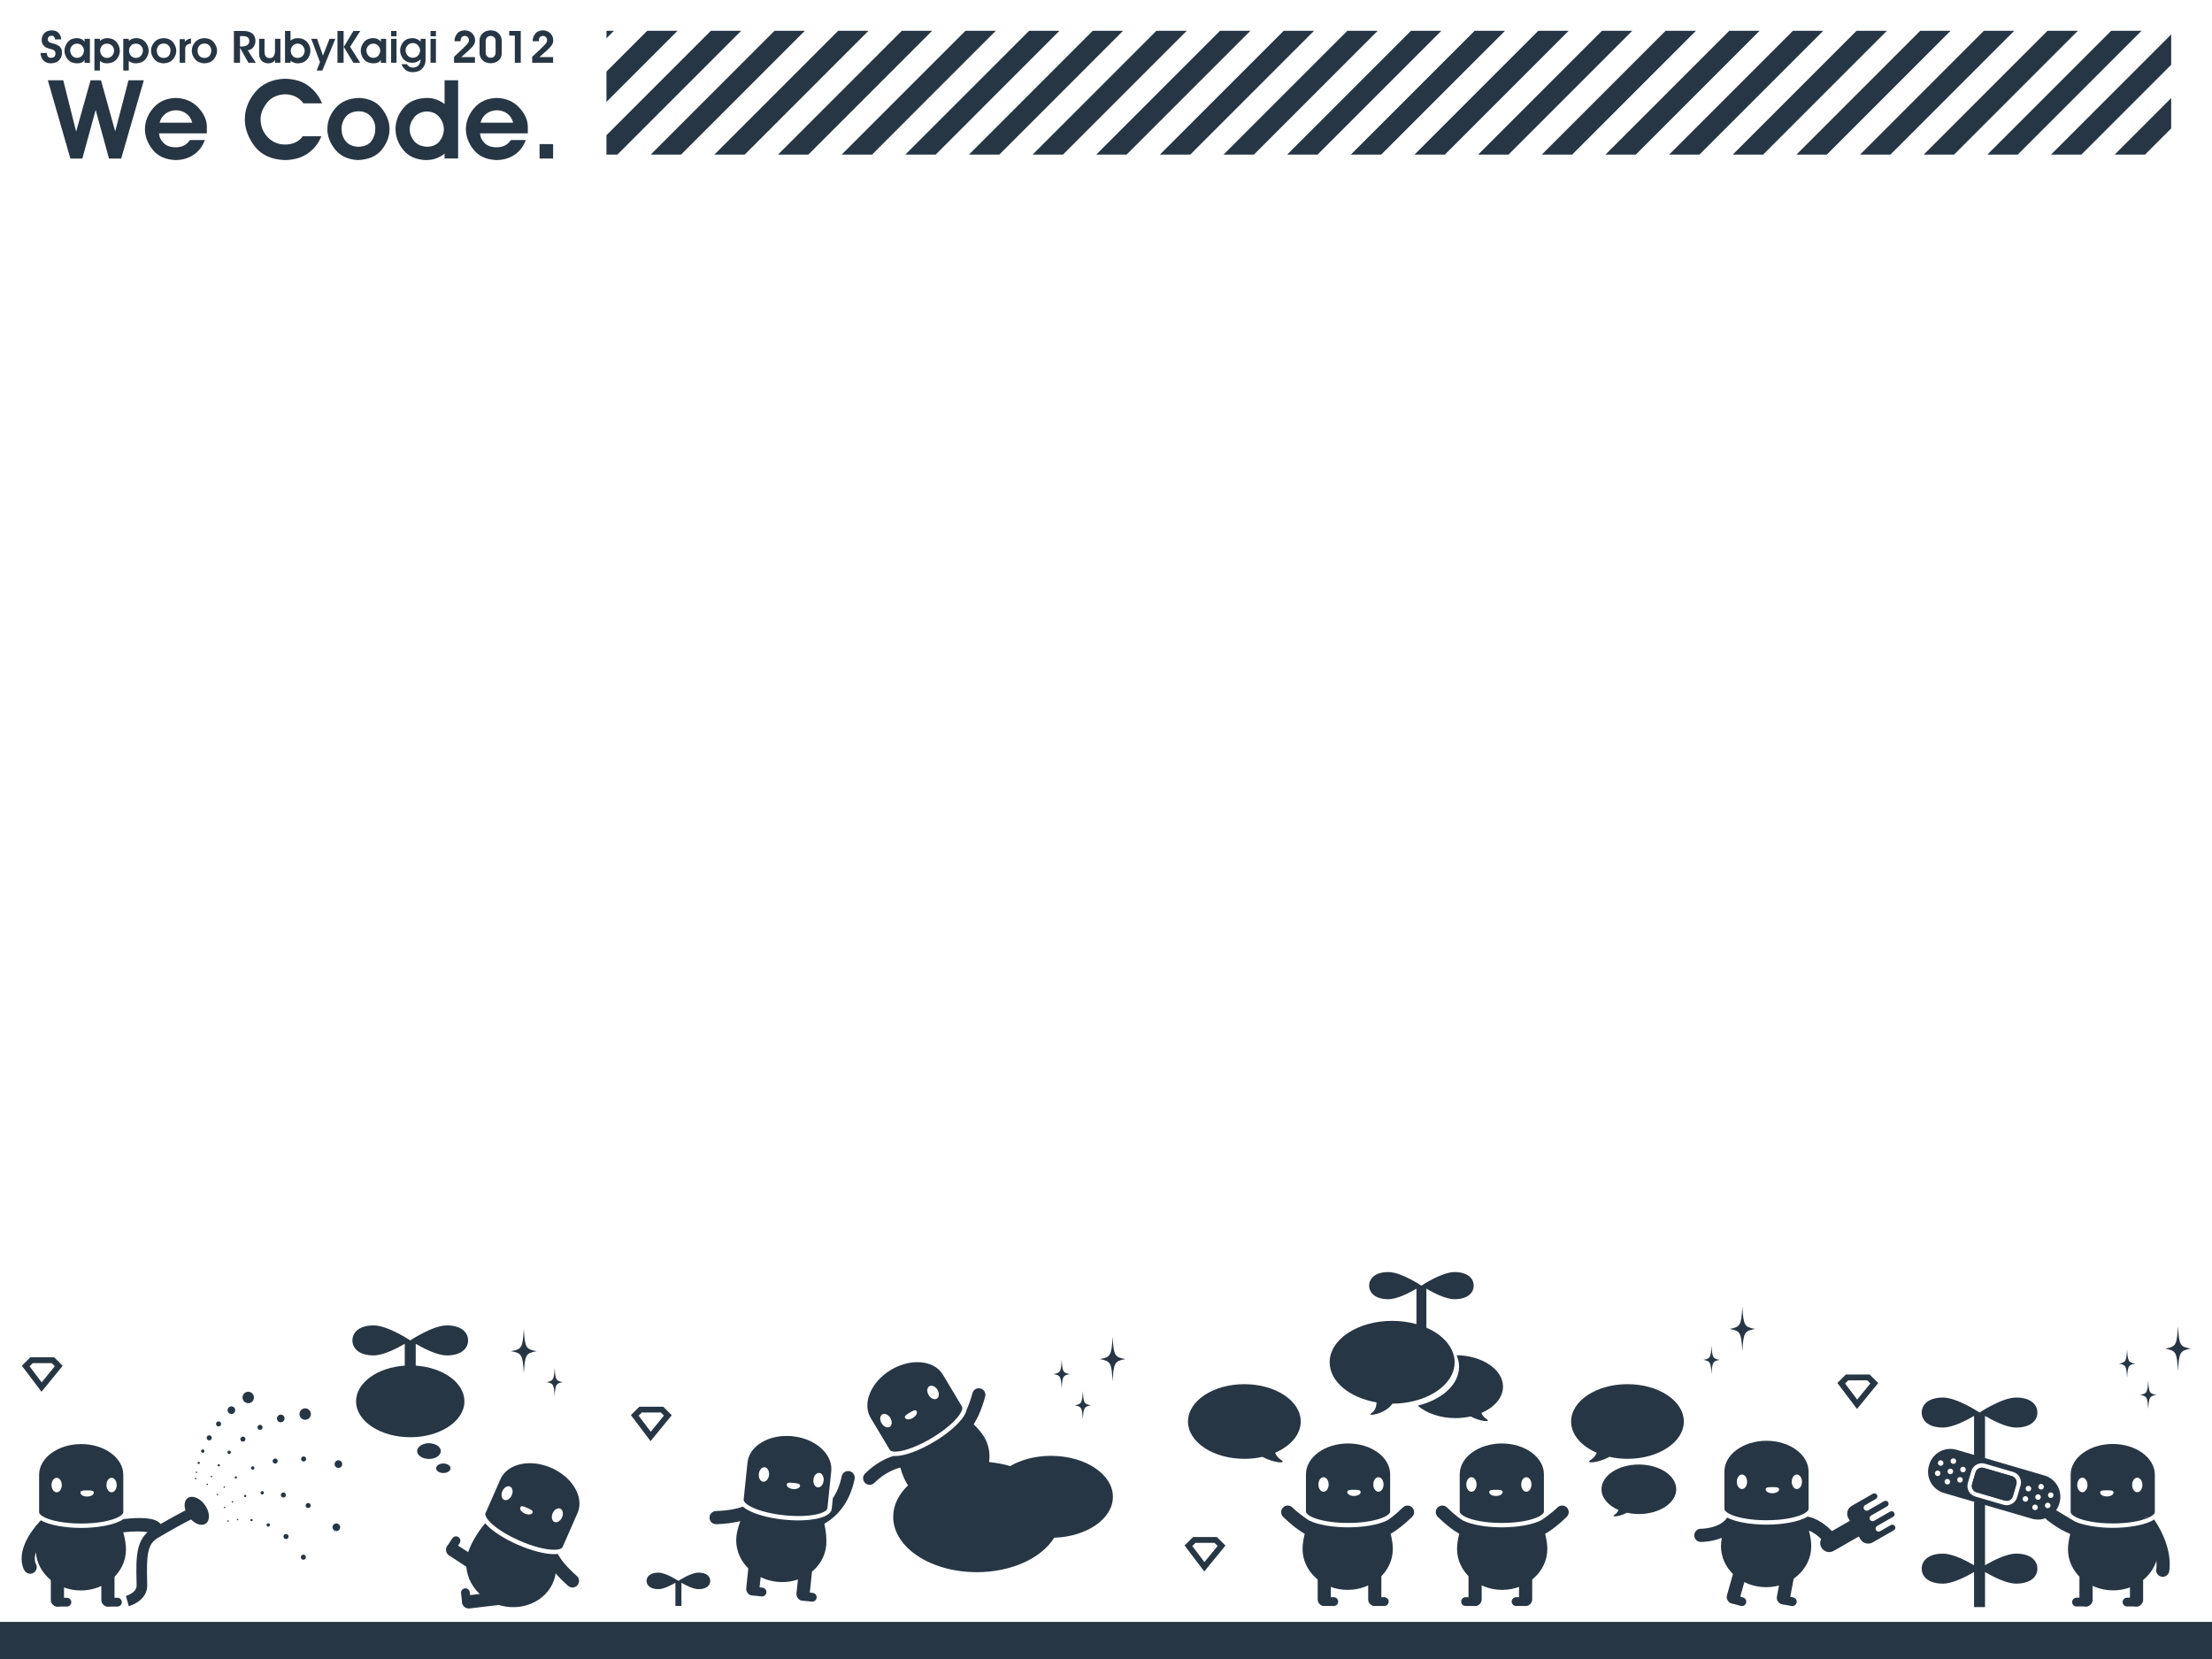 <?xml version="1.0" encoding="UTF-8" standalone="no"?>
<!-- Created with Inkscape (http://www.inkscape.org/) -->

<svg
   xmlns:dc="http://purl.org/dc/elements/1.1/"
   xmlns:cc="http://creativecommons.org/ns#"
   xmlns:rdf="http://www.w3.org/1999/02/22-rdf-syntax-ns#"
   xmlns:svg="http://www.w3.org/2000/svg"
   xmlns="http://www.w3.org/2000/svg"
   xmlns:sodipodi="http://sodipodi.sourceforge.net/DTD/sodipodi-0.dtd"
   xmlns:inkscape="http://www.inkscape.org/namespaces/inkscape"
   id="svg2"
   version="1.1"
   inkscape:version="0.48.3.1 r9886"
   width="1280"
   height="960"
   xml:space="preserve"
   sodipodi:docname="sprk-background-image.pdf"
   inkscape:export-filename="/tmp/slide.png"
   inkscape:export-xdpi="180"
   inkscape:export-ydpi="180"><defs
     id="defs6"><clipPath
       clipPathUnits="userSpaceOnUse"
       id="clipPath16"><path
         d="m 8.504,8.504 1024,0 0,768 -1024,0 0,-768 z"
         id="path18"
         inkscape:connector-curvature="0" /></clipPath><clipPath
       clipPathUnits="userSpaceOnUse"
       id="clipPath30"><path
         d="m 0,785.008 1041.008,0 L 1041.008,0 0,0 0,785.008 z"
         id="path32"
         inkscape:connector-curvature="0" /></clipPath></defs><sodipodi:namedview
     pagecolor="#ffffff"
     bordercolor="#666666"
     borderopacity="1"
     objecttolerance="10"
     gridtolerance="10"
     guidetolerance="10"
     inkscape:pageopacity="0"
     inkscape:pageshadow="2"
     inkscape:window-width="1366"
     inkscape:window-height="709"
     id="namedview4"
     showgrid="false"
     fit-margin-top="0"
     fit-margin-left="0"
     fit-margin-right="0"
     fit-margin-bottom="0"
     inkscape:zoom="0.9620284"
     inkscape:cx="1018.7534"
     inkscape:cy="751.57075"
     inkscape:window-x="0"
     inkscape:window-y="27"
     inkscape:window-maximized="1"
     inkscape:current-layer="g28" /><g
     id="g10"
     inkscape:groupmode="layer"
     inkscape:label="slide"
     transform="matrix(1.25,0,0,-1.25,-10.63,970.63)"><g
       id="g26"><g
         id="g28"
         clip-path="url(#clipPath30)"><g
           id="g34"
           transform="translate(32.341,759.964)"><path
             d="m 0,0 c -0.583,-0.024 -1.018,-0.198 -1.309,-0.528 -0.294,-0.331 -0.438,-0.698 -0.438,-1.097 0,-0.392 0.09,-0.699 0.271,-0.923 0.173,-0.238 0.401,-0.419 0.695,-0.558 0.288,-0.142 0.625,-0.256 0.996,-0.357 0.373,-0.094 0.771,-0.212 1.183,-0.331 0.414,-0.124 0.824,-0.279 1.231,-0.463 0.403,-0.176 0.783,-0.418 1.133,-0.733 0.368,-0.318 0.645,-0.701 0.83,-1.143 0.181,-0.448 0.27,-1.006 0.27,-1.668 0.012,-1.294 -0.386,-2.442 -1.212,-3.428 -0.823,-0.969 -2.149,-1.49 -3.968,-1.563 -1.562,0.057 -2.751,0.556 -3.56,1.501 -0.781,0.963 -1.175,2.062 -1.175,3.302 l 2.897,0 c -0.018,-0.557 0.117,-1.065 0.409,-1.52 0.307,-0.477 0.816,-0.723 1.519,-0.734 0.763,0.028 1.304,0.237 1.62,0.634 0.31,0.398 0.457,0.858 0.445,1.389 0,0.432 -0.083,0.775 -0.252,1.018 -0.171,0.25 -0.391,0.45 -0.654,0.598 C 0.664,-6.46 0.348,-6.343 0,-6.259 c -0.348,0.084 -0.715,0.18 -1.087,0.281 -0.377,0.105 -0.756,0.228 -1.125,0.389 -0.376,0.15 -0.73,0.362 -1.049,0.648 -0.456,0.428 -0.787,0.876 -0.984,1.354 -0.2,0.474 -0.299,0.984 -0.299,1.522 -0.012,1.086 0.335,2.111 1.052,3.067 0.742,0.935 1.947,1.434 3.631,1.502 C 1.702,2.45 2.816,1.967 3.489,1.048 4.182,0.138 4.515,-0.78 4.494,-1.708 l -2.842,0 c 0,0.441 -0.134,0.837 -0.404,1.18 C 0.984,-0.191 0.57,-0.011 0,0"
             style="fill:#273644;fill-opacity:1;fill-rule:nonzero;stroke:none"
             id="path36"
             inkscape:connector-curvature="0" /></g><g
           id="g38"
           transform="translate(47.368,753.125)"><path
             d="M 0,0 C 0,0.717 -0.277,1.423 -0.832,2.105 -1.388,2.783 -2.183,3.146 -3.211,3.191 -4.213,3.146 -4.987,2.792 -5.546,2.125 -6.104,1.485 -6.385,0.799 -6.385,0.061 c 0,-0.792 0.268,-1.562 0.79,-2.291 0.517,-0.719 1.328,-1.102 2.427,-1.174 1.013,0.041 1.795,0.403 2.336,1.083 C -0.277,-1.636 0,-0.862 0,0 m -9.013,-0.088 c 0,1.345 0.465,2.638 1.398,3.861 0.946,1.239 2.375,1.897 4.279,1.964 0.747,0.016 1.428,-0.116 2.04,-0.393 C -0.682,5.077 -0.153,4.65 0.29,4.067 l 0,1.331 2.469,0 0,-11.099 -2.469,0 0,1.38 c -0.307,-0.549 -0.731,-0.954 -1.299,-1.224 -0.565,-0.27 -1.33,-0.399 -2.289,-0.399 -1.865,0.077 -3.281,0.71 -4.253,1.895 -0.97,1.18 -1.462,2.503 -1.462,3.961"
             style="fill:#273644;fill-opacity:1;fill-rule:nonzero;stroke:none"
             id="path40"
             inkscape:connector-curvature="0" /></g><g
           id="g42"
           transform="translate(58.094,749.675)"><path
             d="m 0,0 c 1.046,0.056 1.837,0.437 2.378,1.129 0.559,0.7 0.834,1.458 0.834,2.276 0,0.789 -0.275,1.513 -0.834,2.17 C 1.809,6.242 0.973,6.595 -0.121,6.641 -1.111,6.595 -1.879,6.251 -2.418,5.596 -2.948,4.942 -3.212,4.212 -3.212,3.405 -3.212,2.531 -2.933,1.748 -2.379,1.063 -1.82,0.4 -1.034,0.046 0,0 m -3.332,8.848 0,-0.959 c 0.425,0.375 0.917,0.687 1.477,0.925 0.559,0.249 1.215,0.373 1.981,0.373 1.85,-0.06 3.27,-0.69 4.257,-1.901 C 5.355,6.103 5.861,4.782 5.887,3.324 5.861,1.857 5.351,0.54 4.362,-0.646 3.376,-1.811 1.916,-2.43 0,-2.494 c -0.711,0 -1.333,0.087 -1.879,0.281 -0.539,0.199 -1.028,0.486 -1.453,0.883 l 0,-4.51 -2.553,0 0,14.688 2.553,0 z"
             style="fill:#273644;fill-opacity:1;fill-rule:nonzero;stroke:none"
             id="path44"
             inkscape:connector-curvature="0" /></g><g
           id="g46"
           transform="translate(71.454,749.675)"><path
             d="m 0,0 c 1.042,0.056 1.834,0.437 2.378,1.129 0.553,0.7 0.834,1.458 0.834,2.276 0,0.789 -0.281,1.513 -0.834,2.17 -0.57,0.667 -1.411,1.02 -2.505,1.066 -0.99,-0.046 -1.756,-0.39 -2.299,-1.045 -0.522,-0.654 -0.79,-1.384 -0.79,-2.191 0,-0.874 0.274,-1.657 0.832,-2.342 C -1.829,0.4 -1.032,0.046 0,0 m -3.344,8.848 0,-0.959 c 0.431,0.375 0.925,0.687 1.483,0.925 0.559,0.249 1.222,0.373 1.982,0.373 C 1.97,9.127 3.389,8.497 4.383,7.286 5.354,6.103 5.855,4.782 5.885,3.324 5.855,1.857 5.35,0.54 4.358,-0.646 3.375,-1.811 1.915,-2.43 0,-2.494 c -0.714,0 -1.339,0.087 -1.883,0.281 -0.543,0.199 -1.03,0.486 -1.461,0.883 l 0,-4.51 -2.54,0 0,14.688 2.54,0 z"
             style="fill:#273644;fill-opacity:1;fill-rule:nonzero;stroke:none"
             id="path48"
             inkscape:connector-curvature="0" /></g><g
           id="g50"
           transform="translate(84.268,756.355)"><path
             d="m 0,0 c -1.099,-0.038 -1.91,-0.407 -2.428,-1.083 -0.509,-0.667 -0.76,-1.43 -0.746,-2.272 0,-0.871 0.256,-1.624 0.771,-2.279 0.528,-0.648 1.326,-0.999 2.403,-1.045 1.146,0.046 1.972,0.413 2.462,1.11 0.484,0.708 0.719,1.493 0.702,2.359 0,0.862 -0.271,1.601 -0.829,2.212 C 1.794,-0.348 1.008,-0.011 0,0 M 0.084,2.508 C 2.018,2.421 3.452,1.75 4.402,0.503 5.358,-0.738 5.834,-2.005 5.834,-3.317 5.855,-4.684 5.368,-5.984 4.377,-7.24 3.386,-8.447 1.887,-9.096 -0.13,-9.183 c -1.852,0.115 -3.257,0.769 -4.237,1.96 -0.985,1.244 -1.485,2.526 -1.485,3.868 0,1.458 0.513,2.779 1.528,3.962 1.03,1.198 2.497,1.834 4.408,1.901"
             style="fill:#273644;fill-opacity:1;fill-rule:nonzero;stroke:none"
             id="path52"
             inkscape:connector-curvature="0" /></g><g
           id="g54"
           transform="translate(96.909,756.316)"><path
             d="m 0,0 c -0.874,-0.057 -1.541,-0.303 -1.99,-0.735 -0.454,-0.431 -0.678,-0.994 -0.678,-1.712 l 0,-6.407 -2.553,0 0,10.898 2.384,0 0,-1.212 C -2.574,1.207 -2.19,1.54 -1.693,1.825 -1.192,2.106 -0.62,2.303 0,2.398 L 0,0 z"
             style="fill:#273644;fill-opacity:1;fill-rule:nonzero;stroke:none"
             id="path56"
             inkscape:connector-curvature="0" /></g><g
           id="g58"
           transform="translate(103.126,756.355)"><path
             d="m 0,0 c -1.102,-0.038 -1.903,-0.407 -2.418,-1.083 -0.51,-0.667 -0.762,-1.43 -0.745,-2.272 0,-0.871 0.246,-1.624 0.763,-2.279 0.533,-0.648 1.329,-0.999 2.4,-1.045 1.161,0.046 1.978,0.413 2.463,1.11 0.487,0.708 0.725,1.493 0.713,2.359 0,0.862 -0.281,1.601 -0.839,2.212 C 1.796,-0.348 1.021,-0.011 0,0 M 0.084,2.508 C 2.021,2.421 3.456,1.75 4.407,0.503 5.363,-0.738 5.844,-2.005 5.844,-3.317 5.862,-4.684 5.375,-5.984 4.384,-7.24 3.398,-8.447 1.898,-9.096 -0.119,-9.183 c -1.855,0.115 -3.267,0.769 -4.239,1.96 -0.991,1.244 -1.484,2.526 -1.484,3.868 0,1.458 0.507,2.779 1.524,3.962 1.029,1.198 2.499,1.834 4.402,1.901"
             style="fill:#273644;fill-opacity:1;fill-rule:nonzero;stroke:none"
             id="path60"
             inkscape:connector-curvature="0" /></g><g
           id="g62"
           transform="translate(119.613,754.974)"><path
             d="m 0,0 0.794,0 c 1.1,0 1.952,0.222 2.57,0.655 C 3.977,1.078 4.283,1.71 4.3,2.549 4.3,3.215 4.073,3.76 3.633,4.168 3.19,4.578 2.476,4.792 1.501,4.807 L 0,4.807 0,0 z m -2.833,-7.512 0,14.718 4.503,0 C 2.614,7.184 3.431,7.064 4.121,6.84 4.805,6.611 5.375,6.295 5.823,5.896 6.27,5.501 6.597,5.02 6.817,4.462 7.033,3.895 7.135,3.269 7.135,2.588 7.152,1.618 6.865,0.701 6.285,-0.162 5.71,-1.024 4.817,-1.569 3.59,-1.789 l 3.719,-5.723 -3.428,0 L 0,-0.6 l 0,-6.912 -2.833,0 z"
             style="fill:#273644;fill-opacity:1;fill-rule:nonzero;stroke:none"
             id="path64"
             inkscape:connector-curvature="0" /></g><g
           id="g66"
           transform="translate(135.807,747.462)"><path
             d="M 0,0 0,1.23 C -0.292,0.76 -0.701,0.391 -1.22,0.126 -1.739,-0.135 -2.378,-0.272 -3.133,-0.291 -4.58,-0.217 -5.642,0.232 -6.32,1.066 -7.014,1.945 -7.359,2.934 -7.347,4.05 l 0,7.011 2.503,0 0,-5.949 c 0,-0.399 0.041,-0.776 0.114,-1.134 0.084,-0.36 0.205,-0.669 0.391,-0.939 0.18,-0.271 0.419,-0.49 0.733,-0.65 0.303,-0.156 0.684,-0.233 1.146,-0.233 0.931,0.009 1.574,0.351 1.939,1.015 C -0.161,3.874 0.015,4.605 0,5.39 l 0,5.671 2.503,0 L 2.503,0 0,0 z"
             style="fill:#273644;fill-opacity:1;fill-rule:nonzero;stroke:none"
             id="path68"
             inkscape:connector-curvature="0" /></g><g
           id="g70"
           transform="translate(146.325,756.316)"><path
             d="m 0,0 c -1.03,-0.033 -1.821,-0.385 -2.38,-1.066 -0.553,-0.657 -0.835,-1.42 -0.835,-2.3 0,-0.804 0.269,-1.549 0.797,-2.23 0.542,-0.648 1.301,-0.999 2.29,-1.045 1.098,0.046 1.939,0.4 2.503,1.063 0.559,0.685 0.84,1.424 0.84,2.212 0,0.813 -0.281,1.555 -0.84,2.237 C 1.835,-0.424 1.043,-0.046 0,0 m -5.88,5.857 2.546,0 0,-4.458 c 0.453,0.343 0.954,0.623 1.5,0.831 C -1.3,2.44 -0.668,2.546 0.043,2.546 1.967,2.486 3.414,1.855 4.405,0.645 5.393,-0.556 5.882,-1.873 5.882,-3.323 5.869,-4.772 5.365,-6.086 4.379,-7.287 3.396,-8.466 1.97,-9.088 0.123,-9.145 c -0.761,0.019 -1.423,0.133 -1.981,0.357 -0.56,0.22 -1.05,0.507 -1.476,0.855 l 0,-0.921 -2.546,0 0,14.711 z"
             style="fill:#273644;fill-opacity:1;fill-rule:nonzero;stroke:none"
             id="path72"
             inkscape:connector-curvature="0" /></g><g
           id="g74"
           transform="translate(156.631,747.739)"><path
             d="m 0,0 -4.025,10.784 2.686,0 L 1.378,3 l 3.047,7.784 2.673,0 -6.011,-14.688 -2.629,0 L 0,0 z"
             style="fill:#273644;fill-opacity:1;fill-rule:nonzero;stroke:none"
             id="path76"
             inkscape:connector-curvature="0" /></g><g
           id="g78"
           transform="translate(172.118,762.18)"><path
             d="m 0,0 3.169,0 -4.714,-7.328 4.673,-7.389 -3.171,0 -4.421,7.326 L 0,0 z m -7.39,0 2.842,0 0,-14.717 -2.842,0 0,14.717 z"
             style="fill:#273644;fill-opacity:1;fill-rule:nonzero;stroke:none"
             id="path80"
             inkscape:connector-curvature="0" /></g><g
           id="g82"
           transform="translate(184.515,753.125)"><path
             d="M 0,0 C 0,0.717 -0.284,1.423 -0.834,2.105 -1.391,2.783 -2.185,3.146 -3.211,3.191 -4.217,3.146 -5,2.792 -5.558,2.125 -6.107,1.485 -6.389,0.799 -6.389,0.061 c 0,-0.792 0.266,-1.562 0.79,-2.291 0.52,-0.719 1.325,-1.102 2.428,-1.174 1.011,0.041 1.793,0.403 2.337,1.083 C -0.284,-1.636 0,-0.862 0,0 m -9.017,-0.088 c 0,1.345 0.468,2.638 1.399,3.861 0.942,1.239 2.371,1.897 4.275,1.964 0.753,0.016 1.435,-0.116 2.048,-0.393 0.611,-0.267 1.137,-0.694 1.586,-1.277 l 0,1.331 2.46,0 0,-11.099 -2.46,0 0,1.38 C -0.016,-4.87 -0.45,-5.275 -1.02,-5.545 c -0.558,-0.27 -1.316,-0.399 -2.28,-0.399 -1.862,0.077 -3.28,0.71 -4.254,1.895 -0.981,1.18 -1.463,2.503 -1.463,3.961"
             style="fill:#273644;fill-opacity:1;fill-rule:nonzero;stroke:none"
             id="path84"
             inkscape:connector-curvature="0" /></g><path
           d="m 192.064,747.462 -2.503,0 0,11.061 2.503,0 0,-11.061 z m -2.503,14.712 2.503,0 0,-2.475 -2.503,0 0,2.475 z"
           style="fill:#273644;fill-opacity:1;fill-rule:nonzero;stroke:none"
           id="path86"
           inkscape:connector-curvature="0" /><g
           id="g88"
           transform="translate(202.963,753.152)"><path
             d="m 0,0 c 0,0.752 -0.284,1.493 -0.858,2.22 -0.56,0.758 -1.4,1.157 -2.524,1.211 -1.08,-0.07 -1.903,-0.442 -2.46,-1.12 -0.561,-0.679 -0.851,-1.42 -0.881,-2.23 0,-0.801 0.279,-1.575 0.832,-2.308 0.559,-0.721 1.405,-1.115 2.549,-1.184 1.05,0.039 1.859,0.408 2.441,1.098 C -0.33,-1.63 -0.028,-0.861 0,0 M -9.227,-0.071 C -9.241,1.26 -8.792,2.54 -7.872,3.765 -6.921,5.008 -5.501,5.65 -3.591,5.71 -2.913,5.727 -2.236,5.594 -1.568,5.317 -0.901,5.05 -0.295,4.624 0.248,4.04 l 0,1.331 2.297,0 0,-9.83 c 0,-1.471 -0.493,-2.752 -1.464,-3.854 -0.988,-1.111 -2.459,-1.699 -4.423,-1.754 -1.45,0.013 -2.592,0.384 -3.443,1.124 -0.877,0.728 -1.468,1.59 -1.777,2.594 l 2.466,0 c 0.181,-0.395 0.524,-0.748 1.02,-1.07 0.499,-0.321 1.106,-0.491 1.814,-0.521 1.225,0.067 2.12,0.483 2.676,1.232 0.564,0.776 0.849,1.637 0.834,2.601 -0.471,-0.475 -1.027,-0.861 -1.648,-1.154 -0.631,-0.298 -1.398,-0.449 -2.317,-0.467 -1.849,0.084 -3.237,0.731 -4.155,1.943 -0.901,1.224 -1.355,2.461 -1.355,3.714"
             style="fill:#273644;fill-opacity:1;fill-rule:nonzero;stroke:none"
             id="path90"
             inkscape:connector-curvature="0" /></g><path
           d="m 210.306,747.462 -2.503,0 0,11.061 2.503,0 0,-11.061 z m -2.504,14.712 2.503,0 0,-2.475 -2.503,0 0,2.475 z"
           style="fill:#273644;fill-opacity:1;fill-rule:nonzero;stroke:none"
           id="path92"
           inkscape:connector-curvature="0" /><g
           id="g94"
           transform="translate(218.694,750.22)"><path
             d="M 0,0 C 1.067,1.002 1.986,1.858 2.744,2.564 3.501,3.277 4.137,3.875 4.641,4.371 5.146,4.867 5.554,5.283 5.848,5.614 6.155,5.95 6.371,6.23 6.526,6.465 6.683,6.707 6.784,6.919 6.822,7.107 6.863,7.295 6.883,7.496 6.883,7.72 6.883,8.208 6.726,8.645 6.407,9.04 6.089,9.428 5.608,9.631 4.962,9.667 4.293,9.624 3.803,9.389 3.483,8.97 3.19,8.576 3.047,8.167 3.047,7.759 l 0,-0.561 -2.839,0 c -0.032,1.141 0.328,2.249 1.063,3.317 0.737,1.076 1.96,1.652 3.654,1.734 1.53,-0.069 2.712,-0.55 3.544,-1.44 C 9.31,9.906 9.725,8.874 9.725,7.72 9.82,6.816 9.477,5.874 8.705,4.899 8.31,4.429 7.673,3.775 6.792,2.943 5.914,2.106 4.755,1.08 3.337,-0.144 l 6.342,0 0,-2.613 L 0,-2.757 0,0 z"
             style="fill:#273644;fill-opacity:1;fill-rule:nonzero;stroke:none"
             id="path96"
             inkscape:connector-curvature="0" /></g><g
           id="g98"
           transform="translate(233.343,752.078)"><path
             d="m 0,0 c 0.014,-0.68 0.229,-1.238 0.643,-1.659 0.42,-0.421 0.985,-0.647 1.693,-0.656 0.748,0.03 1.316,0.273 1.694,0.738 0.372,0.463 0.557,1.032 0.557,1.7 l 0,5.364 c 0,0.292 -0.05,0.577 -0.142,0.858 C 4.348,6.62 4.206,6.866 4.018,7.071 3.826,7.283 3.592,7.451 3.297,7.585 3.002,7.715 2.668,7.793 2.288,7.809 1.92,7.793 1.587,7.715 1.304,7.585 1.016,7.451 0.775,7.277 0.577,7.065 0.392,6.844 0.245,6.601 0.145,6.312 0.049,6.026 0,5.725 0,5.406 L 0,0 z m -2.836,5.757 c 0.023,1.256 0.477,2.318 1.356,3.194 0.902,0.904 2.148,1.385 3.738,1.44 C 3.88,10.35 5.142,9.872 6.029,8.951 6.933,8.048 7.397,6.97 7.423,5.716 l 0,-6.175 C 7.414,-1.642 6.942,-2.664 6.009,-3.53 5.101,-4.371 3.88,-4.819 2.336,-4.858 c -1.725,0.067 -3.018,0.562 -3.884,1.473 -0.856,0.946 -1.288,2.06 -1.288,3.345 l 0,5.797 z"
             style="fill:#273644;fill-opacity:1;fill-rule:nonzero;stroke:none"
             id="path100"
             inkscape:connector-curvature="0" /></g><g
           id="g102"
           transform="translate(246.825,760.047)"><path
             d="m 0,0 -2.588,0 0,2.132 5.341,0 0,-14.717 -2.753,0 L 0,0 z"
             style="fill:#273644;fill-opacity:1;fill-rule:nonzero;stroke:none"
             id="path104"
             inkscape:connector-curvature="0" /></g><g
           id="g106"
           transform="translate(254.875,750.22)"><path
             d="M 0,0 C 1.075,1.002 1.988,1.858 2.744,2.564 3.508,3.277 4.139,3.875 4.643,4.371 5.152,4.867 5.555,5.283 5.855,5.614 6.159,5.95 6.376,6.23 6.533,6.465 6.69,6.707 6.785,6.919 6.827,7.107 6.873,7.295 6.892,7.496 6.892,7.72 6.892,8.208 6.731,8.645 6.411,9.04 6.088,9.428 5.605,9.631 4.97,9.667 4.299,9.624 3.807,9.389 3.489,8.97 3.194,8.576 3.052,8.167 3.052,7.759 l 0,-0.561 -2.842,0 c -0.026,1.141 0.332,2.249 1.066,3.317 0.74,1.076 1.953,1.652 3.654,1.734 1.524,-0.069 2.707,-0.55 3.543,-1.44 C 9.308,9.906 9.727,8.874 9.727,7.72 9.823,6.816 9.484,5.874 8.702,4.899 8.31,4.429 7.681,3.775 6.798,2.943 5.911,2.106 4.761,1.08 3.338,-0.144 l 6.348,0 0,-2.613 L 0,-2.757 0,0 z"
             style="fill:#273644;fill-opacity:1;fill-rule:nonzero;stroke:none"
             id="path108"
             inkscape:connector-curvature="0" /></g><g
           id="g110"
           transform="translate(30.653,739.337)"><path
             d="M 0,0 7.136,0 13.095,-23.741 19.778,0 24.599,0 31.18,-23.636 37.344,0 l 7.092,0 -10.48,-36.22 -5.654,0 -6.164,22.5 -6.165,-22.5 -5.542,0 L 0,0 z"
             style="fill:#273644;fill-opacity:1;fill-rule:nonzero;stroke:none"
             id="path112"
             inkscape:connector-curvature="0" /></g><g
           id="g114"
           transform="translate(97.486,719.708)"><path
             d="M 0,0 C -0.442,1.776 -1.343,3.179 -2.697,4.188 -4.05,5.2 -5.647,5.718 -7.496,5.751 -9.383,5.718 -11.008,5.183 -12.379,4.163 -13.748,3.131 -14.655,1.746 -15.098,0 L 0,0 z m -15.312,-4.933 c 0.04,-1.646 0.718,-3.131 2.056,-4.472 1.268,-1.264 3.051,-1.932 5.353,-1.995 1.535,0 2.862,0.254 3.975,0.79 1.112,0.529 2.081,1.393 2.903,2.593 l 6.887,0 C 5.377,-9.319 4.755,-10.513 3.984,-11.614 3.208,-12.709 2.268,-13.677 1.126,-14.517 0,-15.356 -1.291,-16.024 -2.749,-16.514 c -1.454,-0.501 -3.109,-0.765 -4.958,-0.796 -4.658,0.2 -8.184,1.793 -10.583,4.772 -2.393,3.014 -3.594,6.238 -3.594,9.662 0.066,3.524 1.336,6.729 3.805,9.607 2.537,3.01 6.028,4.589 10.478,4.729 C -3.314,11.32 0.135,9.848 2.775,7.034 5.377,4.259 6.716,1.335 6.782,-1.748 l 0,-3.185 -22.094,0 z"
             style="fill:#273644;fill-opacity:1;fill-rule:nonzero;stroke:none"
             id="path116"
             inkscape:connector-curvature="0" /></g><g
           id="g118"
           transform="translate(121.837,721.299)"><path
             d="m 0,0 c 0.035,4.555 1.645,8.75 4.832,12.585 3.251,3.877 7.806,5.929 13.664,6.169 4.626,-0.108 8.326,-1.237 11.092,-3.392 2.811,-2.122 4.87,-4.795 6.17,-8.013 l -8.63,0 c -0.859,1.198 -1.986,2.194 -3.397,2.982 -1.397,0.783 -3.142,1.195 -5.235,1.227 C 14.831,11.357 12.035,9.988 10.123,7.459 8.237,4.964 7.295,2.485 7.295,0.025 c 0.036,-3.281 1.128,-6.049 3.289,-8.299 2.128,-2.261 4.795,-3.406 8.016,-3.437 1.775,0 3.376,0.329 4.801,0.981 1.421,0.663 2.563,1.617 3.421,2.865 l 8.627,0 c -1.34,-3.315 -3.433,-5.974 -6.292,-7.957 -2.865,-1.989 -6.413,-3.014 -10.661,-3.078 -6.17,0.24 -10.805,2.361 -13.927,6.366 C 1.523,-8.488 0,-4.317 0,0"
             style="fill:#273644;fill-opacity:1;fill-rule:nonzero;stroke:none"
             id="path120"
             inkscape:connector-curvature="0" /></g><g
           id="g122"
           transform="translate(174.45,724.996)"><path
             d="m 0,0 c -2.712,-0.105 -4.698,-0.99 -5.966,-2.674 -1.261,-1.638 -1.885,-3.506 -1.848,-5.594 0,-2.128 0.628,-3.994 1.903,-5.601 1.298,-1.612 3.269,-2.465 5.911,-2.569 2.839,0.104 4.861,1.011 6.057,2.725 1.198,1.744 1.782,3.677 1.743,5.803 0,2.122 -0.681,3.938 -2.05,5.444 C 4.411,-0.854 2.499,-0.032 0,0 m 0.201,6.172 c 4.76,-0.215 8.301,-1.854 10.634,-4.939 2.365,-3.045 3.546,-6.176 3.546,-9.397 0.032,-3.357 -1.165,-6.582 -3.599,-9.662 -2.44,-2.979 -6.13,-4.572 -11.097,-4.772 -4.557,0.272 -8.028,1.878 -10.424,4.819 -2.432,3.057 -3.657,6.216 -3.657,9.511 0,3.594 1.257,6.842 3.757,9.76 2.529,2.949 6.145,4.501 10.84,4.68"
             style="fill:#273644;fill-opacity:1;fill-rule:nonzero;stroke:none"
             id="path124"
             inkscape:connector-curvature="0" /></g><g
           id="g126"
           transform="translate(206.089,724.891)"><path
             d="M 0,0 C -2.532,-0.098 -4.503,-1.027 -5.902,-2.771 -7.24,-4.48 -7.91,-6.314 -7.91,-8.268 c 0,-1.951 0.684,-3.769 2.051,-5.445 1.376,-1.644 3.428,-2.516 6.172,-2.62 2.427,0.104 4.293,0.957 5.599,2.565 1.265,1.646 1.931,3.478 2.002,5.5 C 7.843,-6.104 7.141,-4.229 5.808,-2.613 4.404,-0.902 2.469,-0.035 0,0 m 8.218,-21.773 0,2.253 c -1.054,-0.853 -2.273,-1.554 -3.643,-2.097 -1.375,-0.555 -3.002,-0.845 -4.883,-0.875 -4.555,0.133 -8.049,1.659 -10.481,4.567 -2.431,2.948 -3.662,6.195 -3.696,9.763 0,3.561 1.213,6.816 3.648,9.76 2.433,2.974 6.01,4.54 10.735,4.679 1.748,0 3.289,-0.257 4.627,-0.776 C 5.861,4.984 7.093,4.309 8.218,3.445 l 0,11.001 6.274,0 0,-36.219 -6.274,0 z"
             style="fill:#273644;fill-opacity:1;fill-rule:nonzero;stroke:none"
             id="path128"
             inkscape:connector-curvature="0" /></g><g
           id="g130"
           transform="translate(246.062,719.708)"><path
             d="M 0,0 C -0.445,1.776 -1.344,3.179 -2.703,4.188 -4.053,5.2 -5.655,5.718 -7.506,5.751 -9.391,5.718 -11.012,5.183 -12.382,4.163 -13.753,3.131 -14.664,1.746 -15.101,0 L 0,0 z m -15.308,-4.933 c 0.033,-1.646 0.718,-3.131 2.056,-4.472 1.267,-1.264 3.044,-1.932 5.339,-1.995 1.544,0 2.869,0.254 3.985,0.79 1.113,0.529 2.075,1.393 2.898,2.593 l 6.884,0 C 5.374,-9.319 4.75,-10.513 3.977,-11.614 3.212,-12.709 2.263,-13.677 1.128,-14.517 0,-15.356 -1.295,-16.024 -2.75,-16.514 c -1.454,-0.501 -3.107,-0.765 -4.958,-0.796 -4.662,0.2 -8.184,1.793 -10.581,4.772 -2.396,3.014 -3.6,6.238 -3.6,9.662 0.075,3.524 1.343,6.729 3.806,9.607 2.531,3.01 6.022,4.589 10.481,4.729 C -3.326,11.32 0.139,9.848 2.775,7.034 5.374,4.259 6.712,1.335 6.779,-1.748 l 0,-3.185 -22.087,0 z"
             style="fill:#273644;fill-opacity:1;fill-rule:nonzero;stroke:none"
             id="path132"
             inkscape:connector-curvature="0" /></g><path
           d="m 258.287,709.796 6.27,0 0,-6.681 -6.27,0 0,6.681 z"
           style="fill:#273644;fill-opacity:1;fill-rule:nonzero;stroke:none"
           id="path134"
           inkscape:connector-curvature="0" /><g
           id="g136"
           transform="translate(514.359,762.242)"><path
             d="m 0,0 -57.304,-57.308 14.055,0 L 14.055,0 0,0 z"
             style="fill:#273644;fill-opacity:1;fill-rule:nonzero;stroke:none"
             id="path138"
             inkscape:connector-curvature="0" /></g><g
           id="g140"
           transform="translate(543.824,762.242)"><path
             d="m 0,0 -57.306,-57.308 14.055,0 L 14.056,0 0,0 z"
             style="fill:#273644;fill-opacity:1;fill-rule:nonzero;stroke:none"
             id="path142"
             inkscape:connector-curvature="0" /></g><g
           id="g144"
           transform="translate(573.289,762.242)"><path
             d="m 0,0 -57.307,-57.308 14.058,0 L 14.057,0 0,0 z"
             style="fill:#273644;fill-opacity:1;fill-rule:nonzero;stroke:none"
             id="path146"
             inkscape:connector-curvature="0" /></g><g
           id="g148"
           transform="translate(602.758,762.242)"><path
             d="m 0,0 -57.309,-57.308 14.053,0 L 14.056,0 0,0 z"
             style="fill:#273644;fill-opacity:1;fill-rule:nonzero;stroke:none"
             id="path150"
             inkscape:connector-curvature="0" /></g><g
           id="g152"
           transform="translate(632.223,762.242)"><path
             d="m 0,0 -57.306,-57.308 14.056,0 L 14.056,0 0,0 z"
             style="fill:#273644;fill-opacity:1;fill-rule:nonzero;stroke:none"
             id="path154"
             inkscape:connector-curvature="0" /></g><g
           id="g156"
           transform="translate(661.689,762.242)"><path
             d="m 0,0 -57.307,-57.308 14.053,0 L 14.057,0 0,0 z"
             style="fill:#273644;fill-opacity:1;fill-rule:nonzero;stroke:none"
             id="path158"
             inkscape:connector-curvature="0" /></g><g
           id="g160"
           transform="translate(691.154,762.242)"><path
             d="m 0,0 -57.309,-57.308 14.057,0 L 14.057,0 0,0 z"
             style="fill:#273644;fill-opacity:1;fill-rule:nonzero;stroke:none"
             id="path162"
             inkscape:connector-curvature="0" /></g><g
           id="g164"
           transform="translate(720.62,762.242)"><path
             d="m 0,0 -57.308,-57.308 14.057,0 L 14.056,0 0,0 z"
             style="fill:#273644;fill-opacity:1;fill-rule:nonzero;stroke:none"
             id="path166"
             inkscape:connector-curvature="0" /></g><g
           id="g168"
           transform="translate(289.25,762.242)"><path
             d="M 0,0 0,-3.446 3.447,0 0,0 z"
             style="fill:#273644;fill-opacity:1;fill-rule:nonzero;stroke:none"
             id="path170"
             inkscape:connector-curvature="0" /></g><g
           id="g172"
           transform="translate(308.107,762.242)"><path
             d="m 0,0 -18.857,-18.858 0,-14.054 L 14.054,0 0,0 z"
             style="fill:#273644;fill-opacity:1;fill-rule:nonzero;stroke:none"
             id="path174"
             inkscape:connector-curvature="0" /></g><g
           id="g176"
           transform="translate(337.57,762.242)"><path
             d="m 0,0 -48.32,-48.322 0,-8.986 5.071,0 L 14.056,0 0,0 z"
             style="fill:#273644;fill-opacity:1;fill-rule:nonzero;stroke:none"
             id="path178"
             inkscape:connector-curvature="0" /></g><g
           id="g180"
           transform="translate(367.034,762.242)"><path
             d="m 0,0 -57.305,-57.308 14.054,0 L 14.056,0 0,0 z"
             style="fill:#273644;fill-opacity:1;fill-rule:nonzero;stroke:none"
             id="path182"
             inkscape:connector-curvature="0" /></g><g
           id="g184"
           transform="translate(396.5,762.242)"><path
             d="m 0,0 -57.303,-57.308 14.054,0 L 14.056,0 0,0 z"
             style="fill:#273644;fill-opacity:1;fill-rule:nonzero;stroke:none"
             id="path186"
             inkscape:connector-curvature="0" /></g><g
           id="g188"
           transform="translate(425.965,762.242)"><path
             d="m 0,0 -57.305,-57.308 14.055,0 L 14.053,0 0,0 z"
             style="fill:#273644;fill-opacity:1;fill-rule:nonzero;stroke:none"
             id="path190"
             inkscape:connector-curvature="0" /></g><g
           id="g192"
           transform="translate(455.43,762.242)"><path
             d="m 0,0 -57.306,-57.308 14.056,0 L 14.054,0 0,0 z"
             style="fill:#273644;fill-opacity:1;fill-rule:nonzero;stroke:none"
             id="path194"
             inkscape:connector-curvature="0" /></g><g
           id="g196"
           transform="translate(484.895,762.242)"><path
             d="m 0,0 -57.306,-57.308 14.054,0 L 14.056,0 0,0 z"
             style="fill:#273644;fill-opacity:1;fill-rule:nonzero;stroke:none"
             id="path198"
             inkscape:connector-curvature="0" /></g><g
           id="g200"
           transform="translate(956.352,762.242)"><path
             d="m 0,0 -57.307,-57.308 14.055,0 L 14.055,0 0,0 z"
             style="fill:#273644;fill-opacity:1;fill-rule:nonzero;stroke:none"
             id="path202"
             inkscape:connector-curvature="0" /></g><g
           id="g204"
           transform="translate(985.816,762.242)"><path
             d="m 0,0 -57.307,-57.308 14.055,0 L 14.058,0 0,0 z"
             style="fill:#273644;fill-opacity:1;fill-rule:nonzero;stroke:none"
             id="path206"
             inkscape:connector-curvature="0" /></g><g
           id="g208"
           transform="translate(972.033,704.934)"><path
             d="m 0,0 41.576,41.579 0,14.056 L -14.059,0 0,0 z"
             style="fill:#273644;fill-opacity:1;fill-rule:nonzero;stroke:none"
             id="path210"
             inkscape:connector-curvature="0" /></g><g
           id="g212"
           transform="translate(1001.495,704.934)"><path
             d="m 0,0 12.114,12.113 0,14.055 L -14.054,0 0,0 z"
             style="fill:#273644;fill-opacity:1;fill-rule:nonzero;stroke:none"
             id="path214"
             inkscape:connector-curvature="0" /></g><g
           id="g216"
           transform="translate(750.089,762.242)"><path
             d="m 0,0 -57.308,-57.308 14.055,0 L 14.054,0 0,0 z"
             style="fill:#273644;fill-opacity:1;fill-rule:nonzero;stroke:none"
             id="path218"
             inkscape:connector-curvature="0" /></g><g
           id="g220"
           transform="translate(779.554,762.242)"><path
             d="m 0,0 -57.309,-57.308 14.057,0 L 14.056,0 0,0 z"
             style="fill:#273644;fill-opacity:1;fill-rule:nonzero;stroke:none"
             id="path222"
             inkscape:connector-curvature="0" /></g><g
           id="g224"
           transform="translate(809.019,762.242)"><path
             d="m 0,0 -57.306,-57.308 14.054,0 L 14.056,0 0,0 z"
             style="fill:#273644;fill-opacity:1;fill-rule:nonzero;stroke:none"
             id="path226"
             inkscape:connector-curvature="0" /></g><g
           id="g228"
           transform="translate(838.487,762.242)"><path
             d="m 0,0 -57.306,-57.308 14.055,0 L 14.055,0 0,0 z"
             style="fill:#273644;fill-opacity:1;fill-rule:nonzero;stroke:none"
             id="path230"
             inkscape:connector-curvature="0" /></g><g
           id="g232"
           transform="translate(867.952,762.242)"><path
             d="m 0,0 -57.308,-57.308 14.057,0 L 14.054,0 0,0 z"
             style="fill:#273644;fill-opacity:1;fill-rule:nonzero;stroke:none"
             id="path234"
             inkscape:connector-curvature="0" /></g><g
           id="g236"
           transform="translate(897.418,762.242)"><path
             d="m 0,0 -57.306,-57.308 14.055,0 L 14.055,0 0,0 z"
             style="fill:#273644;fill-opacity:1;fill-rule:nonzero;stroke:none"
             id="path238"
             inkscape:connector-curvature="0" /></g><g
           id="g240"
           transform="translate(926.885,762.242)"><path
             d="m 0,0 -57.308,-57.308 14.056,0 L 14.059,0 0,0 z"
             style="fill:#273644;fill-opacity:1;fill-rule:nonzero;stroke:none"
             id="path242"
             inkscape:connector-curvature="0" /></g><path
           d="m 6.954,8.504 1032.857,0 0,17.17 -1032.857,0 0,-17.17 z"
           style="fill:#273644;fill-opacity:1;fill-rule:nonzero;stroke:none"
           id="path244"
           inkscape:connector-curvature="0" /><g
           id="g246"
           transform="translate(225.472,31.885)"><path
             d="m 0,0 c 0.122,0 0.244,0.007 0.367,0.021 l 13.459,1.607 c 1.672,0.198 2.868,1.718 2.668,3.388 -0.202,1.672 -1.723,2.862 -3.391,2.668 L -0.357,6.076 C -2.028,5.877 -3.223,4.359 -3.023,2.688 -2.838,1.139 -1.521,0 0,0"
             style="fill:#273644;fill-opacity:1;fill-rule:nonzero;stroke:none"
             id="path248"
             inkscape:connector-curvature="0" /></g><g
           id="g250"
           transform="translate(224.466,32.78)"><path
             d="m 0,0 c 0.079,0 0.16,0.006 0.243,0.017 1.115,0.13 1.911,1.142 1.778,2.258 L 1.5,6.648 C 1.367,7.763 0.359,8.564 -0.76,8.425 -1.875,8.295 -2.671,7.283 -2.538,6.167 L -2.017,1.793 C -1.895,0.76 -1.016,0 0,0"
             style="fill:#273644;fill-opacity:1;fill-rule:nonzero;stroke:none"
             id="path252"
             inkscape:connector-curvature="0" /></g><g
           id="g254"
           transform="translate(212.568,104.753)"><path
             d="m 0,0 c 0,-2.006 -2.456,-3.634 -5.484,-3.634 -3.029,0 -5.485,1.628 -5.485,3.634 0,2.008 2.456,3.631 5.485,3.631 C -2.456,3.631 0,2.008 0,0"
             style="fill:#273644;fill-opacity:1;fill-rule:nonzero;stroke:none"
             id="path256"
             inkscape:connector-curvature="0" /></g><g
           id="g258"
           transform="translate(217.067,96.804)"><path
             d="m 0,0 c 0,-1.219 -1.492,-2.206 -3.332,-2.206 -1.84,0 -3.331,0.987 -3.331,2.206 0,1.22 1.491,2.205 3.331,2.205 C -1.492,2.205 0,1.22 0,0"
             style="fill:#273644;fill-opacity:1;fill-rule:nonzero;stroke:none"
             id="path260"
             inkscape:connector-curvature="0" /></g><g
           id="g262"
           transform="translate(229.386,48.549)"><path
             d="m 0,0 c 0.997,0 1.972,0.486 2.558,1.384 0.92,1.41 0.521,3.3 -0.888,4.22 l -11.352,7.407 c -1.412,0.921 -3.3,0.522 -4.221,-0.887 -0.921,-1.411 -0.522,-3.3 0.888,-4.222 L -1.663,0.496 C -1.149,0.161 -0.572,0 0,0"
             style="fill:#273644;fill-opacity:1;fill-rule:nonzero;stroke:none"
             id="path264"
             inkscape:connector-curvature="0" /></g><g
           id="g266"
           transform="translate(217.183,57.528)"><path
             d="M 0,0 C 0.665,0 1.315,0.324 1.706,0.922 L 4.112,4.611 C 4.727,5.552 4.461,6.812 3.52,7.424 2.578,8.038 1.32,7.774 0.707,6.834 L -1.7,3.145 C -2.313,2.204 -2.049,0.943 -1.108,0.33 -0.764,0.106 -0.38,0 0,0"
             style="fill:#273644;fill-opacity:1;fill-rule:nonzero;stroke:none"
             id="path268"
             inkscape:connector-curvature="0" /></g><g
           id="g270"
           transform="translate(224.877,56.683)"><path
             d="m 0,0 c 1.069,4.237 4.162,9.811 8.215,14.664 0.614,-0.72 1.364,-1.468 2.26,-2.24 3.14,-2.71 7.682,-5.435 12.783,-7.679 6.251,-2.746 12.566,-4.388 16.893,-4.388 0.628,0 1.185,0.038 1.69,0.101 1.393,-2.563 3.999,-5.953 8.813,-10.199 1.264,-1.113 1.385,-3.04 0.27,-4.305 -0.602,-0.683 -1.443,-1.032 -2.288,-1.032 -0.716,0 -1.436,0.253 -2.015,0.763 -2.319,2.043 -4.21,3.963 -5.767,5.764 -0.096,-0.584 -0.207,-1.144 -0.337,-1.666 C 37.958,-20.363 26.812,-26.301 15.625,-23.481 4.437,-20.659 -2.559,-10.147 0,0"
             style="fill:#273644;fill-opacity:1;fill-rule:nonzero;stroke:none"
             id="path272"
             inkscape:connector-curvature="0" /></g><g
           id="g274"
           transform="translate(241.074,86.208)"><path
             d="m 0,0 c 0.748,1.697 2.324,2.648 3.523,2.121 1.2,-0.525 1.567,-2.33 0.82,-4.03 C 3.596,-3.607 2.02,-4.56 0.82,-4.032 -0.379,-3.504 -0.746,-1.699 0,0 m 8.296,-7.479 c 0.403,0.916 1.69,0.388 3.259,-0.3 1.571,-0.692 2.829,-1.283 2.426,-2.199 -0.401,-0.914 -2.001,-1.1 -3.57,-0.41 -1.569,0.691 -2.516,1.993 -2.115,2.909 m 14.972,-2.747 c 0.746,1.702 2.323,2.65 3.523,2.124 1.198,-0.526 1.566,-2.333 0.82,-4.03 -0.747,-1.701 -2.325,-2.651 -3.525,-2.125 -1.198,0.528 -1.565,2.334 -0.818,4.031 m -29.891,-3.073 c 0.541,-0.671 1.254,-1.42 2.227,-2.263 2.994,-2.58 7.353,-5.194 12.275,-7.357 6.009,-2.64 12.016,-4.214 16.075,-4.214 0.272,0 0.532,0.006 0.782,0.023 1.675,0.099 2.816,0.525 3.105,1.179 l 6.952,15.824 c 3.157,7.184 -2.276,16.546 -12.112,20.869 -3.232,1.419 -6.681,2.17 -9.973,2.17 -6.387,0 -11.595,-2.821 -13.59,-7.363 l -6.953,-15.821 c -0.235,-0.536 0.037,-1.587 1.212,-3.047"
             style="fill:#273644;fill-opacity:1;fill-rule:nonzero;stroke:none"
             id="path276"
             inkscape:connector-curvature="0" /></g><g
           id="g278"
           transform="translate(198.417,155.988)"><path
             d="M 0,0 0,-34.983"
             style="fill:#273644;fill-opacity:1;fill-rule:nonzero;stroke:none"
             id="path280"
             inkscape:connector-curvature="0" /></g><g
           id="g282"
           transform="translate(200.958,144.314)"><path
             d="M 0,0 0,10.105 C 3.495,8.057 9.867,4.729 14.402,4.729 c 6.55,0 9.827,3.111 9.827,6.946 0,3.837 -3.277,6.948 -9.827,6.948 -6.549,0 -16.943,-6.948 -16.943,-6.948 0,0 -10.392,6.948 -16.942,6.948 -6.551,0 -9.827,-3.109 -9.827,-6.948 0,-3.835 3.276,-6.946 9.827,-6.946 4.535,0 10.907,3.328 14.401,5.376 L -5.082,0 c -12.659,-0.844 -22.541,-7.92 -22.541,-16.524 0,-9.177 11.23,-16.617 25.083,-16.617 13.85,0 25.081,7.44 25.081,16.617 C 22.541,-7.92 12.657,-0.844 0,0"
             style="fill:#273644;fill-opacity:1;fill-rule:nonzero;stroke:none"
             id="path284"
             inkscape:connector-curvature="0" /></g><g
           id="g286"
           transform="translate(35.081,32.78)"><path
             d="m 0,0 c 1.685,0 3.05,1.363 3.05,3.051 l 0,13.554 c 0,1.686 -1.365,3.051 -3.05,3.051 -1.683,0 -3.05,-1.365 -3.05,-3.051 l 0,-13.554 C -3.05,1.363 -1.683,0 0,0"
             style="fill:#273644;fill-opacity:1;fill-rule:nonzero;stroke:none"
             id="path288"
             inkscape:connector-curvature="0" /></g><g
           id="g290"
           transform="translate(35.081,32.78)"><path
             d="m 0,0 4.405,0 c 1.122,0 2.032,0.909 2.032,2.034 0,1.122 -0.91,2.032 -2.032,2.032 L 0,4.066 c -1.123,0 -2.033,-0.91 -2.033,-2.032 C -2.033,0.909 -1.123,0 0,0"
             style="fill:#273644;fill-opacity:1;fill-rule:nonzero;stroke:none"
             id="path292"
             inkscape:connector-curvature="0" /></g><g
           id="g294"
           transform="translate(58.463,32.78)"><path
             d="m 0,0 c 1.683,0 3.05,1.363 3.05,3.051 l 0,13.554 c 0,1.686 -1.367,3.051 -3.05,3.051 -1.685,0 -3.05,-1.365 -3.05,-3.051 l 0,-13.554 C -3.05,1.363 -1.685,0 0,0"
             style="fill:#273644;fill-opacity:1;fill-rule:nonzero;stroke:none"
             id="path296"
             inkscape:connector-curvature="0" /></g><g
           id="g298"
           transform="translate(58.463,32.78)"><path
             d="m 0,0 4.403,0 c 1.124,0 2.035,0.909 2.035,2.034 0,1.122 -0.911,2.032 -2.035,2.032 L 0,4.066 c -1.123,0 -2.034,-0.91 -2.034,-2.032 C -2.034,0.909 -1.123,0 0,0"
             style="fill:#273644;fill-opacity:1;fill-rule:nonzero;stroke:none"
             id="path300"
             inkscape:connector-curvature="0" /></g><g
           id="g302"
           transform="translate(83.416,68.956)"><path
             d="m 0,0 c 0,2.038 -1.227,6.227 -17.804,4.323 -3.654,-2.676 -11.765,-4.094 -19.519,-4.094 -7.204,0 -14.718,1.225 -18.679,3.542 -0.011,-0.008 -0.023,-0.014 -0.031,-0.024 -12.976,-13.957 -8.071,-22.429 -7.469,-23.348 0.586,-0.895 1.561,-1.379 2.554,-1.379 0.574,0 1.153,0.161 1.669,0.5 1.41,0.92 1.803,2.811 0.881,4.219 -0.019,0.028 -0.939,1.813 0.083,5.278 0.689,-9.897 9.736,-17.74 20.823,-17.74 11.538,0 20.892,8.486 20.892,18.95 0,2.275 -0.443,5.039 -1.255,7.968 14.794,1.531 14.459,-1.907 14.481,-1.957 -0.05,0.11 0,0 0,0 L 0,0 z"
             style="fill:#273644;fill-opacity:1;fill-rule:nonzero;stroke:none"
             id="path304"
             inkscape:connector-curvature="0" /></g><g
           id="g306"
           transform="translate(34.742,92.394)"><path
             d="m 0,0 c 1.31,0 2.372,-1.506 2.372,-3.362 0,-1.855 -1.062,-3.36 -2.372,-3.36 -1.31,0 -2.372,1.505 -2.372,3.36 C -2.372,-1.506 -1.31,0 0,0 m 14.077,-5.836 c 1.714,0 3.105,-0.035 3.105,-1.035 0,-0.997 -1.391,-1.811 -3.105,-1.811 -1.715,0 -3.104,0.814 -3.104,1.811 0,1 1.389,1.035 3.104,1.035 M 25.414,0 c 1.311,0 2.372,-1.506 2.372,-3.362 0,-1.855 -1.061,-3.36 -2.372,-3.36 -1.31,0 -2.372,1.505 -2.372,3.36 0,1.856 1.062,3.362 2.372,3.362 M -5.881,-18.179 c 3.052,-1.59 9.071,-2.996 17.232,-2.996 7.925,0 13.823,1.327 16.954,2.859 1.638,0.802 2.532,1.66 2.532,2.418 l 0,17.28 c 0,7.847 -8.742,14.231 -19.486,14.231 -10.744,0 -19.483,-6.384 -19.483,-14.231 l 0,-17.28 c 0,-0.716 0.788,-1.517 2.251,-2.281"
             style="fill:#273644;fill-opacity:1;fill-rule:nonzero;stroke:none"
             id="path308"
             inkscape:connector-curvature="0" /></g><g
           id="g310"
           transform="translate(113.832,72.136)"><path
             d="M 0,0 C -0.138,0.137 -0.138,0.357 -0.002,0.494 0.134,0.63 0.356,0.63 0.492,0.491 0.628,0.357 0.628,0.137 0.492,0 0.357,-0.135 0.134,-0.135 0,0"
             style="fill:#273644;fill-opacity:1;fill-rule:nonzero;stroke:none"
             id="path312"
             inkscape:connector-curvature="0" /></g><g
           id="g314"
           transform="translate(112.251,78.419)"><path
             d="m 0,0 c -0.138,0.137 -0.138,0.355 -0.001,0.491 0.137,0.138 0.356,0.138 0.494,0 C 0.628,0.355 0.628,0.133 0.493,0 0.356,-0.138 0.136,-0.136 0,0"
             style="fill:#273644;fill-opacity:1;fill-rule:nonzero;stroke:none"
             id="path316"
             inkscape:connector-curvature="0" /></g><g
           id="g318"
           transform="translate(108.954,84.376)"><path
             d="M 0,0 C -0.137,0.139 -0.137,0.359 -0.001,0.496 0.135,0.631 0.356,0.631 0.492,0.493 0.629,0.359 0.629,0.139 0.492,0 0.357,-0.133 0.135,-0.133 0,0"
             style="fill:#273644;fill-opacity:1;fill-rule:nonzero;stroke:none"
             id="path320"
             inkscape:connector-curvature="0" /></g><g
           id="g322"
           transform="translate(104.203,89.114)"><path
             d="m 0,0 c -0.137,0.138 -0.137,0.356 -0.001,0.493 0.135,0.136 0.356,0.136 0.493,0 C 0.627,0.356 0.627,0.136 0.492,0 0.355,-0.136 0.134,-0.136 0,0"
             style="fill:#273644;fill-opacity:1;fill-rule:nonzero;stroke:none"
             id="path324"
             inkscape:connector-curvature="0" /></g><g
           id="g326"
           transform="translate(115.886,81.009)"><path
             d="m 0,0 c -0.138,0.138 -0.138,0.359 -0.001,0.493 0.136,0.138 0.355,0.138 0.492,0 C 0.629,0.359 0.629,0.136 0.491,0 0.357,-0.136 0.135,-0.135 0,0"
             style="fill:#273644;fill-opacity:1;fill-rule:nonzero;stroke:none"
             id="path328"
             inkscape:connector-curvature="0" /></g><g
           id="g330"
           transform="translate(99.203,94.671)"><path
             d="m 0,0 c -0.137,0.138 -0.137,0.359 -0.002,0.493 0.136,0.139 0.357,0.139 0.493,0 C 0.627,0.359 0.627,0.137 0.491,0 0.355,-0.137 0.134,-0.133 0,0"
             style="fill:#273644;fill-opacity:1;fill-rule:nonzero;stroke:none"
             id="path332"
             inkscape:connector-curvature="0" /></g><g
           id="g334"
           transform="translate(106.171,92.755)"><path
             d="m 0,0 c -0.135,0.138 -0.135,0.358 0,0.493 0.135,0.138 0.357,0.138 0.494,0 C 0.629,0.358 0.629,0.136 0.494,0 0.357,-0.137 0.135,-0.134 0,0"
             style="fill:#273644;fill-opacity:1;fill-rule:nonzero;stroke:none"
             id="path336"
             inkscape:connector-curvature="0" /></g><g
           id="g338"
           transform="translate(112.057,87.851)"><path
             d="m 0,0 c -0.135,0.136 -0.135,0.356 -0.002,0.491 0.137,0.138 0.359,0.138 0.494,0 C 0.629,0.356 0.629,0.134 0.492,0 0.357,-0.137 0.135,-0.136 0,0"
             style="fill:#273644;fill-opacity:1;fill-rule:nonzero;stroke:none"
             id="path340"
             inkscape:connector-curvature="0" /></g><g
           id="g342"
           transform="translate(118.245,72.798)"><path
             d="M 0,0 C -0.135,0.138 -0.135,0.356 0,0.493 0.137,0.63 0.357,0.63 0.494,0.492 0.629,0.356 0.629,0.138 0.494,0 0.357,-0.135 0.137,-0.135 0,0"
             style="fill:#273644;fill-opacity:1;fill-rule:nonzero;stroke:none"
             id="path344"
             inkscape:connector-curvature="0" /></g><g
           id="g346"
           transform="translate(98.767,91.763)"><path
             d="m 0,0 c -0.138,0.137 -0.138,0.357 -0.002,0.493 0.136,0.138 0.357,0.138 0.493,0 C 0.628,0.357 0.628,0.135 0.491,0 0.356,-0.136 0.134,-0.135 0,0"
             style="fill:#273644;fill-opacity:1;fill-rule:nonzero;stroke:none"
             id="path348"
             inkscape:connector-curvature="0" /></g><g
           id="g350"
           transform="translate(124.564,72.431)"><path
             d="m 0,0 c -0.203,0.204 -0.203,0.537 0,0.74 0.206,0.203 0.537,0.203 0.743,0 C 0.945,0.537 0.945,0.204 0.743,0 0.537,-0.203 0.206,-0.203 0,0"
             style="fill:#273644;fill-opacity:1;fill-rule:nonzero;stroke:none"
             id="path352"
             inkscape:connector-curvature="0" /></g><g
           id="g354"
           transform="translate(117.307,92.192)"><path
             d="m 0,0 c -0.204,0.203 -0.204,0.535 0,0.74 0.205,0.203 0.536,0.203 0.74,0 C 0.943,0.535 0.943,0.203 0.74,0 0.536,-0.205 0.205,-0.205 0,0"
             style="fill:#273644;fill-opacity:1;fill-rule:nonzero;stroke:none"
             id="path356"
             inkscape:connector-curvature="0" /></g><g
           id="g358"
           transform="translate(109.412,97.815)"><path
             d="m 0,0 c -0.204,0.204 -0.204,0.535 0,0.738 0.204,0.206 0.536,0.206 0.741,0 C 0.944,0.535 0.944,0.204 0.741,0 0.536,-0.203 0.204,-0.203 0,0"
             style="fill:#273644;fill-opacity:1;fill-rule:nonzero;stroke:none"
             id="path360"
             inkscape:connector-curvature="0" /></g><g
           id="g362"
           transform="translate(100.113,98.923)"><path
             d="m 0,0 c -0.204,0.205 -0.204,0.535 0,0.739 0.204,0.205 0.536,0.205 0.741,0 C 0.944,0.535 0.944,0.205 0.741,0 0.536,-0.204 0.204,-0.204 0,0"
             style="fill:#273644;fill-opacity:1;fill-rule:nonzero;stroke:none"
             id="path364"
             inkscape:connector-curvature="0" /></g><g
           id="g366"
           transform="translate(121.614,83.589)"><path
             d="m 0,0 c -0.204,0.205 -0.204,0.535 0,0.74 0.204,0.204 0.537,0.204 0.74,0 C 0.944,0.535 0.944,0.205 0.74,0 0.537,-0.203 0.204,-0.203 0,0"
             style="fill:#273644;fill-opacity:1;fill-rule:nonzero;stroke:none"
             id="path368"
             inkscape:connector-curvature="0" /></g><g
           id="g370"
           transform="translate(132.102,69.998)"><path
             d="m 0,0 c -0.307,0.305 -0.307,0.801 0,1.11 0.307,0.304 0.804,0.304 1.109,0 C 1.416,0.801 1.415,0.305 1.109,0 0.804,-0.306 0.307,-0.309 0,0"
             style="fill:#273644;fill-opacity:1;fill-rule:nonzero;stroke:none"
             id="path372"
             inkscape:connector-curvature="0" /></g><g
           id="g374"
           transform="translate(129.333,84.901)"><path
             d="m 0,0 c -0.307,0.307 -0.307,0.805 0,1.109 0.305,0.309 0.801,0.309 1.11,0 C 1.416,0.805 1.415,0.307 1.11,0.002 0.801,-0.307 0.305,-0.307 0,0"
             style="fill:#273644;fill-opacity:1;fill-rule:nonzero;stroke:none"
             id="path376"
             inkscape:connector-curvature="0" /></g><g
           id="g378"
           transform="translate(101.812,104.189)"><path
             d="m 0,0 c -0.307,0.307 -0.307,0.806 0,1.11 0.307,0.309 0.803,0.309 1.11,0 C 1.417,0.806 1.415,0.307 1.11,0.003 0.803,-0.305 0.307,-0.305 0,0"
             style="fill:#273644;fill-opacity:1;fill-rule:nonzero;stroke:none"
             id="path380"
             inkscape:connector-curvature="0" /></g><g
           id="g382"
           transform="translate(114.047,103.631)"><path
             d="m 0,0 c -0.307,0.31 -0.307,0.803 0,1.112 0.308,0.306 0.804,0.306 1.111,0 C 1.417,0.803 1.417,0.31 1.111,0 0.804,-0.304 0.308,-0.305 0,0"
             style="fill:#273644;fill-opacity:1;fill-rule:nonzero;stroke:none"
             id="path384"
             inkscape:connector-curvature="0" /></g><g
           id="g386"
           transform="translate(124.931,96.383)"><path
             d="m 0,0 c -0.308,0.308 -0.308,0.804 0,1.11 0.307,0.309 0.803,0.309 1.109,0 0.307,-0.306 0.307,-0.802 0,-1.107 C 0.803,-0.305 0.307,-0.305 0,0"
             style="fill:#273644;fill-opacity:1;fill-rule:nonzero;stroke:none"
             id="path388"
             inkscape:connector-curvature="0" /></g><g
           id="g390"
           transform="translate(148.113,54.803)"><path
             d="m 0,0 c -0.46,0.457 -0.46,1.204 0,1.664 0.459,0.459 1.204,0.459 1.664,0 C 2.123,1.205 2.123,0.457 1.664,0 1.204,-0.462 0.459,-0.462 0,0"
             style="fill:#273644;fill-opacity:1;fill-rule:nonzero;stroke:none"
             id="path392"
             inkscape:connector-curvature="0" /></g><g
           id="g394"
           transform="translate(150.337,78.714)"><path
             d="m 0,0 c -0.459,0.459 -0.46,1.205 0.002,1.665 0.458,0.458 1.203,0.458 1.662,0 C 2.124,1.205 2.124,0.459 1.666,0 1.205,-0.46 0.46,-0.46 0,0"
             style="fill:#273644;fill-opacity:1;fill-rule:nonzero;stroke:none"
             id="path396"
             inkscape:connector-curvature="0" /></g><g
           id="g398"
           transform="translate(148.227,100.272)"><path
             d="m 0,0 c -0.458,0.459 -0.459,1.204 0.001,1.664 0.458,0.459 1.203,0.459 1.665,0 C 2.124,1.204 2.124,0.459 1.667,0 1.204,-0.46 0.459,-0.46 0,0"
             style="fill:#273644;fill-opacity:1;fill-rule:nonzero;stroke:none"
             id="path400"
             inkscape:connector-curvature="0" /></g><g
           id="g402"
           transform="translate(128.05,114.916)"><path
             d="m 0,0 c -0.459,0.459 -0.46,1.204 0.002,1.664 0.458,0.459 1.203,0.459 1.664,0 C 2.125,1.206 2.125,0.459 1.667,0 1.205,-0.46 0.46,-0.46 0,0"
             style="fill:#273644;fill-opacity:1;fill-rule:nonzero;stroke:none"
             id="path404"
             inkscape:connector-curvature="0" /></g><g
           id="g406"
           transform="translate(108.853,116.5)"><path
             d="m 0,0 c -0.458,0.459 -0.459,1.203 0.002,1.665 0.459,0.458 1.205,0.458 1.665,0 C 2.125,1.203 2.125,0.459 1.667,0 1.207,-0.459 0.461,-0.459 0,0"
             style="fill:#273644;fill-opacity:1;fill-rule:nonzero;stroke:none"
             id="path408"
             inkscape:connector-curvature="0" /></g><g
           id="g410"
           transform="translate(104.519,110.056)"><path
             d="m 0,0 c -0.458,0.459 -0.458,1.202 0.001,1.665 0.459,0.459 1.205,0.459 1.665,0 C 2.125,1.205 2.125,0.459 1.667,0 1.206,-0.46 0.46,-0.46 0,0"
             style="fill:#273644;fill-opacity:1;fill-rule:nonzero;stroke:none"
             id="path412"
             inkscape:connector-curvature="0" /></g><g
           id="g414"
           transform="translate(120.115,109.451)"><path
             d="m 0,0 c -0.458,0.461 -0.46,1.206 0.001,1.664 0.458,0.458 1.203,0.458 1.663,0 C 2.125,1.206 2.125,0.461 1.667,0 1.204,-0.46 0.459,-0.46 0,0"
             style="fill:#273644;fill-opacity:1;fill-rule:nonzero;stroke:none"
             id="path416"
             inkscape:connector-curvature="0" /></g><g
           id="g418"
           transform="translate(138.839,83.592)"><path
             d="m 0,0 c -0.459,0.463 -0.46,1.206 0.001,1.666 0.458,0.46 1.205,0.46 1.665,0 C 2.125,1.206 2.125,0.463 1.666,0 1.206,-0.457 0.459,-0.457 0,0"
             style="fill:#273644;fill-opacity:1;fill-rule:nonzero;stroke:none"
             id="path420"
             inkscape:connector-curvature="0" /></g><g
           id="g422"
           transform="translate(140.078,64.364)"><path
             d="m 0,0 c -0.458,0.459 -0.458,1.204 0.001,1.664 0.458,0.458 1.206,0.458 1.663,0 C 2.125,1.205 2.125,0.459 1.666,0 1.207,-0.461 0.459,-0.461 0,0"
             style="fill:#273644;fill-opacity:1;fill-rule:nonzero;stroke:none"
             id="path424"
             inkscape:connector-curvature="0" /></g><g
           id="g426"
           transform="translate(135.058,99.314)"><path
             d="m 0,0 c -0.458,0.46 -0.458,1.206 0.001,1.666 0.459,0.459 1.206,0.459 1.665,0 C 2.125,1.206 2.125,0.46 1.667,0 1.207,-0.458 0.46,-0.458 0,0"
             style="fill:#273644;fill-opacity:1;fill-rule:nonzero;stroke:none"
             id="path428"
             inkscape:connector-curvature="0" /></g><g
           id="g430"
           transform="translate(162.965,68.246)"><path
             d="m 0,0 c -0.691,0.691 -0.691,1.811 0,2.498 0.688,0.689 1.807,0.689 2.496,0 C 3.186,1.808 3.186,0.691 2.496,0 1.807,-0.689 0.69,-0.689 0,0"
             style="fill:#273644;fill-opacity:1;fill-rule:nonzero;stroke:none"
             id="path432"
             inkscape:connector-curvature="0" /></g><g
           id="g434"
           transform="translate(163.909,97.481)"><path
             d="m 0,0 c -0.689,0.689 -0.689,1.808 0,2.497 0.69,0.689 1.807,0.689 2.497,0 C 3.187,1.806 3.187,0.689 2.497,0 1.807,-0.689 0.69,-0.689 0,0"
             style="fill:#273644;fill-opacity:1;fill-rule:nonzero;stroke:none"
             id="path436"
             inkscape:connector-curvature="0" /></g><g
           id="g438"
           transform="translate(137.225,118.611)"><path
             d="m 0,0 c -0.69,0.688 -0.69,1.807 0,2.496 0.69,0.692 1.807,0.692 2.497,0 C 3.187,1.807 3.187,0.688 2.497,0 1.807,-0.688 0.69,-0.688 0,0"
             style="fill:#273644;fill-opacity:1;fill-rule:nonzero;stroke:none"
             id="path440"
             inkscape:connector-curvature="0" /></g><g
           id="g442"
           transform="translate(114.376,122.439)"><path
             d="m 0,0 c -0.689,0.691 -0.689,1.81 0,2.499 0.688,0.689 1.808,0.689 2.498,0 C 3.186,1.81 3.186,0.691 2.498,0 1.808,-0.687 0.69,-0.687 0,0"
             style="fill:#273644;fill-opacity:1;fill-rule:nonzero;stroke:none"
             id="path444"
             inkscape:connector-curvature="0" /></g><g
           id="g446"
           transform="translate(147.912,120.019)"><path
             d="m 0,0 c -1.034,1.035 -1.034,2.711 0,3.744 1.034,1.035 2.711,1.035 3.744,0 1.034,-1.031 1.034,-2.709 0,-3.74 C 2.71,-1.035 1.034,-1.035 0,0"
             style="fill:#273644;fill-opacity:1;fill-rule:nonzero;stroke:none"
             id="path448"
             inkscape:connector-curvature="0" /></g><g
           id="g450"
           transform="translate(121.543,127.699)"><path
             d="m 0,0 c -1.034,1.034 -1.034,2.71 0.001,3.744 1.034,1.034 2.71,1.034 3.744,0 1.034,-1.032 1.034,-2.71 0,-3.742 C 2.711,-1.036 1.035,-1.036 0,0"
             style="fill:#273644;fill-opacity:1;fill-rule:nonzero;stroke:none"
             id="path452"
             inkscape:connector-curvature="0" /></g><g
           id="g454"
           transform="translate(103.366,79.791)"><path
             d="m 0,0 c -2.314,3.26 -5.881,4.701 -7.967,3.218 -1.485,-1.053 -1.797,-3.307 -1.032,-5.693 -3.175,-1.618 -8.223,-4.337 -15.586,-8.702 -7.489,-4.44 -7.297,-13.418 -7.075,-23.813 l 0.046,-2.237 c 0.061,-3.42 -4.894,-4.842 -4.934,-4.855 l 1.278,-4.736 c 3.23,0.87 8.666,3.889 8.562,9.679 l -0.045,2.254 c -0.226,10.543 -0.12,16.647 4.67,19.486 7.513,4.453 12.594,7.172 15.644,8.718 2.237,-2.292 5.078,-3.162 6.851,-1.902 C 2.499,-7.1 2.316,-3.259 0,0"
             style="fill:#273644;fill-opacity:1;fill-rule:nonzero;stroke:none"
             id="path456"
             inkscape:connector-curvature="0" /></g><g
           id="g458"
           transform="translate(610.649,118.451)"><path
             d="m 0,0 c 0,9.544 -11.683,17.282 -26.093,17.282 -14.41,0 -26.092,-7.738 -26.092,-17.282 0,-9.546 11.682,-17.283 26.092,-17.283 2.914,0 5.705,0.329 8.321,0.913 5.658,-3.011 11.765,-3.255 8.519,-1.277 -1.258,0.765 -2.077,1.899 -2.609,3.17 C -4.727,-11.391 0,-6.065 0,0"
             style="fill:#273644;fill-opacity:1;fill-rule:nonzero;stroke:none"
             id="path460"
             inkscape:connector-curvature="0" /></g><g
           id="g462"
           transform="translate(761.907,135.733)"><path
             d="m 0,0 c -14.411,0 -26.092,-7.738 -26.092,-17.282 0,-6.066 4.725,-11.391 11.861,-14.477 -0.53,-1.271 -1.352,-2.405 -2.61,-3.171 -3.244,-1.977 2.862,-1.733 8.521,1.278 2.614,-0.584 5.406,-0.913 8.32,-0.913 14.41,0 26.092,7.737 26.092,17.283 C 26.092,-7.738 14.41,0 0,0"
             style="fill:#273644;fill-opacity:1;fill-rule:nonzero;stroke:none"
             id="path464"
             inkscape:connector-curvature="0" /></g><g
           id="g466"
           transform="translate(767.186,98.536)"><path
             d="m 0,0 c -9.556,0 -17.303,-5.131 -17.303,-11.459 0,-4.02 3.135,-7.554 7.867,-9.599 -0.352,-0.844 -0.896,-1.595 -1.73,-2.103 -2.151,-1.312 1.897,-1.15 5.65,0.848 1.735,-0.387 3.584,-0.607 5.516,-0.607 9.554,0 17.301,5.133 17.301,11.461 C 17.301,-5.131 9.554,0 0,0"
             style="fill:#273644;fill-opacity:1;fill-rule:nonzero;stroke:none"
             id="path468"
             inkscape:connector-curvature="0" /></g><g
           id="g470"
           transform="translate(714.75,33.049)"><path
             d="m 0,0 c -1.684,0 -3.05,1.366 -3.05,3.051 l 0,13.554 c 0,1.685 1.366,3.049 3.05,3.049 1.685,0 3.049,-1.364 3.049,-3.049 l 0,-13.554 C 3.049,1.366 1.685,0 0,0"
             style="fill:#273644;fill-opacity:1;fill-rule:nonzero;stroke:none"
             id="path472"
             inkscape:connector-curvature="0" /></g><g
           id="g474"
           transform="translate(714.75,33.049)"><path
             d="m 0,0 -4.403,0 c -1.124,0 -2.034,0.91 -2.034,2.033 0,1.123 0.91,2.033 2.034,2.033 l 4.403,0 c 1.122,0 2.032,-0.91 2.032,-2.033 C 2.032,0.91 1.122,0 0,0"
             style="fill:#273644;fill-opacity:1;fill-rule:nonzero;stroke:none"
             id="path476"
             inkscape:connector-curvature="0" /></g><g
           id="g478"
           transform="translate(691.369,33.049)"><path
             d="m 0,0 c -1.685,0 -3.051,1.366 -3.051,3.051 l 0,13.554 c 0,1.685 1.366,3.049 3.051,3.049 1.685,0 3.05,-1.364 3.05,-3.049 l 0,-13.554 C 3.05,1.366 1.685,0 0,0"
             style="fill:#273644;fill-opacity:1;fill-rule:nonzero;stroke:none"
             id="path480"
             inkscape:connector-curvature="0" /></g><g
           id="g482"
           transform="translate(691.369,33.049)"><path
             d="m 0,0 -4.404,0 c -1.124,0 -2.034,0.91 -2.034,2.033 0,1.123 0.91,2.033 2.034,2.033 l 4.404,0 c 1.123,0 2.034,-0.91 2.034,-2.033 C 2.034,0.91 1.123,0 0,0"
             style="fill:#273644;fill-opacity:1;fill-rule:nonzero;stroke:none"
             id="path484"
             inkscape:connector-curvature="0" /></g><g
           id="g486"
           transform="translate(733.841,78.635)"><path
             d="m 0,0 c -1.182,1.205 -3.112,1.223 -4.313,0.041 -2.966,-2.909 -7.73,-6.131 -7.769,-6.039 -4.097,-2.084 -11.199,-3.182 -18.022,-3.182 -6.672,0 -13.604,1.049 -17.741,3.047 -0.074,0.033 -0.135,0.074 -0.208,0.11 -0.519,0.298 -1.917,1.184 -2.264,1.511 -1.558,1.198 -3.281,2.69 -5.178,4.553 -1.2,1.181 -3.132,1.162 -4.314,-0.041 -1.178,-1.201 -1.162,-3.132 0.041,-4.313 3.75,-3.681 7.06,-6.176 9.947,-7.855 -0.652,-2.573 -1.004,-4.988 -1.004,-7.015 0,-10.464 9.352,-18.949 20.892,-18.949 11.537,0 20.892,8.485 20.892,18.949 0,2.019 -0.355,4.422 -0.999,6.984 2.899,1.679 6.226,4.185 9.999,7.886 C 1.162,-3.132 1.179,-1.201 0,0"
             style="fill:#273644;fill-opacity:1;fill-rule:nonzero;stroke:none"
             id="path488"
             inkscape:connector-curvature="0" /></g><g
           id="g490"
           transform="translate(689.675,92.662)"><path
             d="m 0,0 c 1.309,0 2.372,-1.507 2.372,-3.362 0,-1.855 -1.063,-3.361 -2.372,-3.361 -1.309,0 -2.372,1.506 -2.372,3.361 C -2.372,-1.507 -1.309,0 0,0 m 11.336,-5.838 c 1.716,0 3.105,-0.032 3.105,-1.033 0,-0.998 -1.389,-1.812 -3.105,-1.812 -1.713,0 -3.106,0.814 -3.106,1.812 0,1.001 1.393,1.033 3.106,1.033 M 25.416,0 c 1.309,0 2.37,-1.507 2.37,-3.362 0,-1.855 -1.061,-3.361 -2.37,-3.361 -1.311,0 -2.375,1.506 -2.375,3.361 0,1.855 1.064,3.362 2.375,3.362 M -2.895,-18.313 c 3.127,-1.536 9.027,-2.863 16.958,-2.863 8.162,0 14.183,1.406 17.233,2.997 1.462,0.761 2.253,1.565 2.253,2.281 l 0,17.282 c 0,7.845 -8.744,14.231 -19.486,14.231 -10.745,0 -19.486,-6.386 -19.486,-14.231 l 0,-17.282 c 0,-0.758 0.894,-1.614 2.528,-2.415"
             style="fill:#273644;fill-opacity:1;fill-rule:nonzero;stroke:none"
             id="path492"
             inkscape:connector-curvature="0" /></g><g
           id="g494"
           transform="translate(621.545,33.049)"><path
             d="m 0,0 c 1.686,0 3.049,1.366 3.049,3.051 l 0,13.554 c 0,1.685 -1.363,3.049 -3.049,3.049 -1.684,0 -3.049,-1.364 -3.049,-3.049 l 0,-13.554 C -3.049,1.366 -1.684,0 0,0"
             style="fill:#273644;fill-opacity:1;fill-rule:nonzero;stroke:none"
             id="path496"
             inkscape:connector-curvature="0" /></g><g
           id="g498"
           transform="translate(621.545,33.049)"><path
             d="m 0,0 4.405,0 c 1.124,0 2.033,0.91 2.033,2.033 0,1.123 -0.909,2.033 -2.033,2.033 L 0,4.066 c -1.123,0 -2.033,-0.91 -2.033,-2.033 C -2.033,0.91 -1.123,0 0,0"
             style="fill:#273644;fill-opacity:1;fill-rule:nonzero;stroke:none"
             id="path500"
             inkscape:connector-curvature="0" /></g><g
           id="g502"
           transform="translate(644.927,33.049)"><path
             d="m 0,0 c 1.682,0 3.048,1.366 3.048,3.051 l 0,13.554 c 0,1.685 -1.366,3.049 -3.048,3.049 -1.685,0 -3.051,-1.364 -3.051,-3.049 l 0,-13.554 C -3.051,1.366 -1.685,0 0,0"
             style="fill:#273644;fill-opacity:1;fill-rule:nonzero;stroke:none"
             id="path504"
             inkscape:connector-curvature="0" /></g><g
           id="g506"
           transform="translate(644.927,33.049)"><path
             d="m 0,0 4.403,0 c 1.122,0 2.035,0.91 2.035,2.033 0,1.123 -0.913,2.033 -2.035,2.033 L 0,4.066 c -1.124,0 -2.034,-0.91 -2.034,-2.033 C -2.034,0.91 -1.124,0 0,0"
             style="fill:#273644;fill-opacity:1;fill-rule:nonzero;stroke:none"
             id="path508"
             inkscape:connector-curvature="0" /></g><g
           id="g510"
           transform="translate(602.456,78.635)"><path
             d="m 0,0 c 1.179,1.205 3.112,1.223 4.312,0.041 2.964,-2.909 7.731,-6.131 7.769,-6.039 4.095,-2.084 11.198,-3.182 18.022,-3.182 6.669,0 13.604,1.049 17.74,3.047 0.074,0.033 0.136,0.074 0.208,0.11 0.52,0.298 1.917,1.184 2.262,1.511 1.56,1.198 3.283,2.69 5.18,4.553 1.201,1.181 3.132,1.162 4.314,-0.041 1.178,-1.201 1.162,-3.132 -0.041,-4.313 -3.752,-3.681 -7.062,-6.176 -9.947,-7.855 0.65,-2.573 1.004,-4.988 1.004,-7.015 0,-10.464 -9.354,-18.949 -20.891,-18.949 -11.536,0 -20.892,8.485 -20.892,18.949 0,2.019 0.353,4.422 0.997,6.984 C 7.139,-10.52 3.812,-8.014 0.038,-4.313 -1.162,-3.132 -1.182,-1.201 0,0"
             style="fill:#273644;fill-opacity:1;fill-rule:nonzero;stroke:none"
             id="path512"
             inkscape:connector-curvature="0" /></g><g
           id="g514"
           transform="translate(648.993,89.3)"><path
             d="m 0,0 c 0,-1.854 -1.064,-3.36 -2.375,-3.36 -1.309,0 -2.37,1.506 -2.37,3.36 0,1.855 1.061,3.362 2.37,3.362 C -1.064,3.362 0,1.855 0,0 m -10.605,-3.509 c 0,-0.998 -1.39,-1.811 -3.106,-1.811 -1.713,0 -3.104,0.813 -3.104,1.811 0,1.001 1.391,1.033 3.104,1.033 1.716,0 3.106,-0.032 3.106,-1.033 M -25.415,0 c 0,-1.854 -1.062,-3.36 -2.372,-3.36 -1.309,0 -2.37,1.506 -2.37,3.36 0,1.855 1.061,3.362 2.37,3.362 1.31,0 2.372,-1.507 2.372,-3.362 m 28.463,-12.536 0,17.282 c 0,7.846 -8.741,14.232 -19.483,14.232 -10.744,0 -19.485,-6.386 -19.485,-14.232 l 0,-17.282 c 0,-0.716 0.788,-1.52 2.252,-2.28 3.051,-1.591 9.072,-2.997 17.233,-2.997 7.928,0 13.828,1.327 16.956,2.862 1.635,0.802 2.527,1.657 2.527,2.415"
             style="fill:#273644;fill-opacity:1;fill-rule:nonzero;stroke:none"
             id="path516"
             inkscape:connector-curvature="0" /></g><g
           id="g518"
           transform="translate(22.18,144.009)"><path
             d="M 0,0 5.618,-7.437 11.715,0.032 10.28,1.47 1.468,1.47 0,0 z m -3.556,0.248 3.912,3.91 11.038,0 3.943,-3.942 -8.72,-10.68 -1.082,-1.326 -9.091,12.038 z"
             style="fill:#273644;fill-opacity:1;fill-rule:nonzero;stroke:none"
             id="path520"
             inkscape:connector-curvature="0" /></g><g
           id="g522"
           transform="translate(862.634,136.034)"><path
             d="m 0,0 5.617,-7.434 6.098,7.468 -1.435,1.435 -8.811,0 L 0,0 z m -3.558,0.248 3.912,3.911 11.04,0 L 15.338,0.214 6.616,-10.465 5.533,-11.79 -3.558,0.248 z"
             style="fill:#273644;fill-opacity:1;fill-rule:nonzero;stroke:none"
             id="path524"
             inkscape:connector-curvature="0" /></g><g
           id="g526"
           transform="translate(560.456,60.803)"><path
             d="m 0,0 5.619,-7.435 6.097,7.468 -1.436,1.436 -8.811,0 L 0,0 z m -3.556,0.248 3.912,3.91 11.038,0 3.944,-3.945 -8.72,-10.679 -1.083,-1.325 -9.091,12.039 z"
             style="fill:#273644;fill-opacity:1;fill-rule:nonzero;stroke:none"
             id="path528"
             inkscape:connector-curvature="0" /></g><g
           id="g530"
           transform="translate(304.134,121.148)"><path
             d="m 0,0 5.619,-7.435 6.097,7.468 -1.435,1.436 -8.812,0 L 0,0 z m -3.556,0.248 3.913,3.91 11.037,0 3.944,-3.945 -8.72,-10.678 -1.083,-1.325 -9.091,12.038 z"
             style="fill:#273644;fill-opacity:1;fill-rule:nonzero;stroke:none"
             id="path532"
             inkscape:connector-curvature="0" /></g><g
           id="g534"
           transform="translate(256.955,151.001)"><path
             d="M 0,0 C -5.026,-0.894 -5.443,-1.62 -5.956,-10.372 -6.468,-1.62 -6.885,-0.894 -11.912,0 -6.885,0.894 -6.468,1.617 -5.956,10.369 -5.443,1.617 -5.026,0.894 0,0"
             style="fill:#273644;fill-opacity:1;fill-rule:nonzero;stroke:none"
             id="path536"
             inkscape:connector-curvature="0" /></g><g
           id="g538"
           transform="translate(269.097,136.682)"><path
             d="M 0,0 C -3.224,-0.575 -3.491,-1.039 -3.822,-6.654 -4.15,-1.039 -4.417,-0.575 -7.642,0 -4.417,0.571 -4.15,1.037 -3.822,6.65 -3.491,1.037 -3.224,0.571 0,0"
             style="fill:#273644;fill-opacity:1;fill-rule:nonzero;stroke:none"
             id="path540"
             inkscape:connector-curvature="0" /></g><g
           id="g542"
           transform="translate(809.138,161.291)"><path
             d="M 0,0 C 5.027,-0.894 5.444,-1.619 5.954,-10.371 6.47,-1.619 6.884,-0.894 11.911,0 6.884,0.894 6.47,1.617 5.954,10.369 5.444,1.617 5.027,0.894 0,0"
             style="fill:#273644;fill-opacity:1;fill-rule:nonzero;stroke:none"
             id="path544"
             inkscape:connector-curvature="0" /></g><g
           id="g546"
           transform="translate(796.996,146.972)"><path
             d="M 0,0 C 3.223,-0.575 3.489,-1.039 3.819,-6.654 4.15,-1.039 4.416,-0.575 7.642,0 4.416,0.571 4.15,1.038 3.819,6.65 3.489,1.038 3.223,0.571 0,0"
             style="fill:#273644;fill-opacity:1;fill-rule:nonzero;stroke:none"
             id="path548"
             inkscape:connector-curvature="0" /></g><g
           id="g550"
           transform="translate(1022.709,152.172)"><path
             d="M 0,0 C -5.024,-0.896 -5.441,-1.619 -5.954,-10.371 -6.467,-1.619 -6.884,-0.896 -11.908,0 -6.884,0.893 -6.467,1.617 -5.954,10.37 -5.441,1.617 -5.024,0.893 0,0"
             style="fill:#273644;fill-opacity:1;fill-rule:nonzero;stroke:none"
             id="path552"
             inkscape:connector-curvature="0" /></g><g
           id="g554"
           transform="translate(997.011,145.234)"><path
             d="M 0,0 C -3.223,-0.575 -3.491,-1.039 -3.819,-6.654 -4.15,-1.039 -4.416,-0.575 -7.642,0 -4.416,0.574 -4.15,1.039 -3.819,6.653 -3.491,1.039 -3.223,0.574 0,0"
             style="fill:#273644;fill-opacity:1;fill-rule:nonzero;stroke:none"
             id="path556"
             inkscape:connector-curvature="0" /></g><g
           id="g558"
           transform="translate(1006.789,130.775)"><path
             d="m 0,0 c -3.223,-0.574 -3.488,-1.039 -3.819,-6.654 -0.328,5.615 -0.594,6.08 -3.82,6.654 3.226,0.571 3.492,1.036 3.82,6.65 C -3.488,1.036 -3.223,0.571 0,0"
             style="fill:#273644;fill-opacity:1;fill-rule:nonzero;stroke:none"
             id="path560"
             inkscape:connector-curvature="0" /></g><g
           id="g562"
           transform="translate(704.291,134.597)"><path
             d="m 0,0 c 0,7.933 -9.58,14.367 -21.488,14.546 0.735,-1.687 1.147,-3.467 1.147,-5.311 0,-8.31 -8.001,-15.368 -19.167,-18.024 4.019,-3.506 10.357,-5.784 17.516,-5.784 2.454,0 4.807,0.278 7.012,0.77 4.768,-2.54 9.919,-2.746 7.181,-1.078 -1.059,0.647 -1.752,1.603 -2.2,2.676 C -3.982,-9.604 0,-5.112 0,0"
             style="fill:#273644;fill-opacity:1;fill-rule:nonzero;stroke:none"
             id="path564"
             inkscape:connector-curvature="0" /></g><g
           id="g566"
           transform="translate(681.834,175.069)"><path
             d="m 0,0 c 5.926,0 8.888,2.813 8.888,6.28 0,3.469 -2.962,6.282 -8.888,6.282 -5.918,0 -15.313,-6.282 -15.313,-6.282 0,0 -9.393,6.282 -15.317,6.282 -5.921,0 -8.882,-2.813 -8.882,-6.282 0,-3.467 2.961,-6.28 8.882,-6.28 4.103,0 9.865,3.011 13.024,4.862 l 0,-16.412 c -3.46,0.972 -7.256,1.516 -11.25,1.516 -15.98,0 -28.938,-8.581 -28.938,-19.166 0,-8.937 9.234,-16.443 21.726,-18.566 -0.078,-1.796 -0.58,-3.844 -2.282,-4.88 -3.024,-1.841 6.283,-0.748 9.623,4.284 3.385,0.011 6.618,0.424 9.64,1.142 11.166,2.653 19.166,9.71 19.166,18.02 0,1.848 -0.419,3.626 -1.154,5.312 -1.937,4.448 -6.237,8.229 -11.941,10.713 l 0,18.035 C -9.857,3.008 -4.097,0 0,0"
             style="fill:#273644;fill-opacity:1;fill-rule:nonzero;stroke:none"
             id="path568"
             inkscape:connector-curvature="0" /></g><g
           id="g570"
           transform="translate(941.837,57.287)"><path
             d="m 0,0 c -4.536,0 -10.907,-3.328 -14.401,-5.378 l 0,28.874 -5.084,0.497 0,-29.371 c -3.494,2.049 -9.866,5.374 -14.402,5.374 -6.551,0 -9.827,-3.108 -9.827,-6.945 0,-3.836 3.276,-6.947 9.827,-6.947 4.536,0 10.908,3.327 14.402,5.376 l 0,-16.222 5.084,0 0,16.223 c 3.494,-2.046 9.865,-5.374 14.401,-5.374 6.551,0 9.826,3.109 9.826,6.944 C 9.826,-3.111 6.551,0 0,0"
             style="fill:#273644;fill-opacity:1;fill-rule:nonzero;stroke:none"
             id="path572"
             inkscape:connector-curvature="0" /></g><g
           id="g574"
           transform="translate(907.95,115.648)"><path
             d="m 0,0 c 4.536,0 10.907,3.328 14.401,5.378 l 0,-19.221 5.084,-0.301 0,19.523 c 3.494,-2.048 9.866,-5.375 14.402,-5.375 6.551,0 9.826,3.109 9.826,6.944 0,3.838 -3.275,6.949 -9.826,6.949 -6.539,0 -16.901,-6.919 -16.939,-6.946 l -0.008,0 C 16.9,6.978 6.537,13.893 0,13.893 c -6.551,0 -9.827,-3.11 -9.827,-6.945 C -9.827,3.111 -6.551,0 0,0"
             style="fill:#273644;fill-opacity:1;fill-rule:nonzero;stroke:none"
             id="path576"
             inkscape:connector-curvature="0" /></g><g
           id="g578"
           transform="translate(810.915,34.153)"><path
             d="M 0,0 C 1.333,0 2.557,0.881 2.936,2.227 L 6.6,15.277 C 7.055,16.899 6.11,18.582 4.488,19.039 2.866,19.493 1.185,18.549 0.729,16.927 L -2.938,3.876 C -3.393,2.254 -2.446,0.571 -0.826,0.115 -0.551,0.037 -0.272,0 0,0"
             style="fill:#273644;fill-opacity:1;fill-rule:nonzero;stroke:none"
             id="path580"
             inkscape:connector-curvature="0" /></g><g
           id="g582"
           transform="translate(814.881,33.002)"><path
             d="M 0,0 C 0.889,0 1.706,0.589 1.958,1.484 2.26,2.567 1.63,3.688 0.547,3.992 L -3.692,5.181 C -4.773,5.485 -5.896,4.854 -6.198,3.773 -6.503,2.691 -5.873,1.569 -4.79,1.267 l 4.241,-1.19 C -0.366,0.026 -0.182,0 0,0"
             style="fill:#273644;fill-opacity:1;fill-rule:nonzero;stroke:none"
             id="path584"
             inkscape:connector-curvature="0" /></g><g
           id="g586"
           transform="translate(834.086,33.801)"><path
             d="M 0,0 C 1.436,0 2.715,1.021 2.993,2.484 L 5.509,15.806 C 5.82,17.46 4.732,19.056 3.077,19.369 1.421,19.684 -0.172,18.591 -0.486,16.937 L -3,3.615 C -3.313,1.961 -2.224,0.367 -0.57,0.055 -0.378,0.018 -0.187,0 0,0"
             style="fill:#273644;fill-opacity:1;fill-rule:nonzero;stroke:none"
             id="path588"
             inkscape:connector-curvature="0" /></g><g
           id="g590"
           transform="translate(838.225,33.002)"><path
             d="M 0,0 C 0.958,0 1.812,0.681 1.996,1.657 2.204,2.761 1.479,3.824 0.376,4.031 l -4.33,0.817 C -5.056,5.053 -6.12,4.331 -6.328,3.228 -6.537,2.124 -5.811,1.061 -4.706,0.854 L -0.379,0.037 C -0.252,0.014 -0.125,0 0,0"
             style="fill:#273644;fill-opacity:1;fill-rule:nonzero;stroke:none"
             id="path592"
             inkscape:connector-curvature="0" /></g><g
           id="g594"
           transform="translate(795.894,68.799)"><path
             d="M 0,0 0.036,0 C 0.142,0.015 8.703,-0.02 12.18,5.175 16.249,3.032 23.451,1.903 30.367,1.903 c 7.413,0 15.151,1.295 19.013,3.747 7.567,-1.5 12.741,-8.396 12.997,-8.747 0.997,-1.355 0.707,-3.265 -0.649,-4.263 -0.544,-0.398 -1.176,-0.591 -1.804,-0.591 -0.938,0 -1.862,0.429 -2.461,1.244 -0.039,0.054 -3.161,4.147 -7.434,5.837 0.686,-2.655 1.062,-5.148 1.062,-7.229 0,-10.465 -9.355,-18.949 -20.892,-18.949 -11.538,0 -20.892,8.484 -20.892,18.949 0,1.183 0.125,2.504 0.355,3.907 C 5.26,-6.005 0.93,-6.1 0.077,-6.1 l -0.135,0 c -1.681,0.03 -3.018,1.413 -2.995,3.092 C -3.028,-1.339 -1.665,0 0,0"
             style="fill:#273644;fill-opacity:1;fill-rule:nonzero;stroke:none"
             id="path596"
             inkscape:connector-curvature="0" /></g><g
           id="g598"
           transform="translate(812.537,90.548)"><path
             d="M 0,0 C 0,1.856 1.064,3.362 2.373,3.362 3.684,3.362 4.745,1.856 4.745,0 4.745,-1.854 3.684,-3.36 2.373,-3.36 1.064,-3.36 0,-1.854 0,0 m 13.345,-3.509 c 0,1 1.389,1.035 3.102,1.035 1.719,0 3.109,-0.035 3.109,-1.035 0,-0.999 -1.39,-1.811 -3.109,-1.811 -1.713,0 -3.102,0.812 -3.102,1.811 M 25.414,0 c 0,1.856 1.062,3.362 2.372,3.362 1.311,0 2.372,-1.506 2.372,-3.362 0,-1.854 -1.061,-3.36 -2.372,-3.36 -1.31,0 -2.372,1.506 -2.372,3.36 m -31.174,4.746 0,-17.283 c 0,-0.712 0.791,-1.519 2.252,-2.279 3.053,-1.592 9.072,-2.996 17.232,-2.996 7.925,0 13.823,1.327 16.955,2.859 1.636,0.802 2.53,1.659 2.53,2.416 l 0,17.283 c 0,7.848 -8.741,14.232 -19.485,14.232 C 2.981,18.978 -5.76,12.594 -5.76,4.746"
             style="fill:#273644;fill-opacity:1;fill-rule:nonzero;stroke:none"
             id="path600"
             inkscape:connector-curvature="0" /></g><g
           id="g602"
           transform="translate(869.703,64.017)"><path
             d="m 0,0 -0.693,1.209 -11.628,-6.668 c -2.001,-1.148 -4.556,-0.454 -5.703,1.546 -1.151,2.002 -0.455,4.556 1.545,5.703 l 11.631,6.669 -0.695,1.207 c -1.145,1.999 -0.45,4.557 1.546,5.702 l 2.479,1.422 7.338,4.208 c 0.668,0.383 1.519,0.151 1.903,-0.515 0.381,-0.668 0.15,-1.519 -0.518,-1.901 L 3.28,16.332 2.224,15.724 C 1.555,15.342 1.324,14.489 1.706,13.823 2.089,13.157 2.939,12.925 3.608,13.308 l 1.27,0.726 6.13,3.518 c 0.668,0.381 1.518,0.152 1.9,-0.515 0.383,-0.668 0.153,-1.519 -0.515,-1.9 L 6.264,11.619 4.993,10.892 C 4.327,10.51 4.095,9.658 4.479,8.99 4.861,8.324 5.712,8.091 6.381,8.475 l 1.269,0.729 6.13,3.516 c 0.668,0.382 1.519,0.151 1.9,-0.515 0.383,-0.669 0.153,-1.52 -0.515,-1.902 L 9.035,6.786 7.764,6.059 C 7.097,5.676 6.867,4.825 7.248,4.159 7.631,3.49 8.484,3.262 9.15,3.642 l 1.057,0.607 3.928,2.252 c 0.666,0.384 1.518,0.152 1.902,-0.518 0.381,-0.666 0.151,-1.517 -0.516,-1.898 L 8.183,-0.126 5.702,-1.544 C 3.706,-2.69 1.147,-1.998 0,0"
             style="fill:#273644;fill-opacity:1;fill-rule:nonzero;stroke:none"
             id="path604"
             inkscape:connector-curvature="0" /></g><g
           id="g606"
           transform="translate(997.568,32.823)"><path
             d="m 0,0 c 1.683,0 3.049,1.367 3.049,3.051 l 0,13.554 c 0,1.686 -1.366,3.051 -3.049,3.051 -1.684,0 -3.05,-1.365 -3.05,-3.051 l 0,-13.554 C -3.05,1.367 -1.684,0 0,0"
             style="fill:#273644;fill-opacity:1;fill-rule:nonzero;stroke:none"
             id="path608"
             inkscape:connector-curvature="0" /></g><g
           id="g610"
           transform="translate(993.162,32.823)"><path
             d="m 0,0 4.406,0 c 1.122,0 2.032,0.913 2.032,2.035 0,1.123 -0.91,2.032 -2.032,2.032 L 0,4.067 C -1.121,4.067 -2.031,3.158 -2.031,2.035 -2.031,0.913 -1.121,0 0,0"
             style="fill:#273644;fill-opacity:1;fill-rule:nonzero;stroke:none"
             id="path612"
             inkscape:connector-curvature="0" /></g><g
           id="g614"
           transform="translate(974.188,32.823)"><path
             d="m 0,0 c 1.685,0 3.05,1.367 3.05,3.051 l 0,13.554 c 0,1.686 -1.365,3.051 -3.05,3.051 -1.685,0 -3.051,-1.365 -3.051,-3.051 l 0,-13.554 C -3.051,1.367 -1.685,0 0,0"
             style="fill:#273644;fill-opacity:1;fill-rule:nonzero;stroke:none"
             id="path616"
             inkscape:connector-curvature="0" /></g><g
           id="g618"
           transform="translate(969.783,32.823)"><path
             d="m 0,0 4.404,0 c 1.121,0 2.032,0.913 2.032,2.035 0,1.123 -0.911,2.032 -2.032,2.032 L 0,4.067 C -1.124,4.067 -2.034,3.158 -2.034,2.035 -2.034,0.913 -1.124,0 0,0"
             style="fill:#273644;fill-opacity:1;fill-rule:nonzero;stroke:none"
             id="path620"
             inkscape:connector-curvature="0" /></g><g
           id="g622"
           transform="translate(974.094,70.527)"><path
             d="m 0,0 c 0.002,-0.001 0.007,-0.001 0.015,-0.004 -0.003,0 -0.003,0.001 -0.005,0.001 C 0.005,-0.001 0.002,-0.001 0,0"
             style="fill:#273644;fill-opacity:1;fill-rule:nonzero;stroke:none"
             id="path624"
             inkscape:connector-curvature="0" /></g><g
           id="g626"
           transform="translate(955.598,77.352)"><path
             d="m 0,0 c 1.1,1.274 3.026,1.418 4.301,0.319 0.055,-0.048 8.899,-5.424 8.912,-5.392 0.333,-0.16 0.684,-0.312 1.049,-0.458 0.087,-0.035 0.173,-0.068 0.259,-0.104 0.345,-0.132 0.705,-0.264 1.078,-0.386 0.024,-0.009 0.046,-0.016 0.07,-0.026 0.877,-0.289 1.825,-0.545 2.827,-0.777 0.002,-0.001 0.005,-0.001 0.01,-0.003 0.002,0 0.002,-0.001 0.005,-0.001 1.76,-0.402 3.682,-0.714 5.683,-0.931 0.055,-0.006 0.111,-0.011 0.165,-0.018 0.666,-0.07 1.34,-0.128 2.016,-0.177 0.084,-0.007 0.167,-0.011 0.254,-0.017 0.666,-0.047 1.339,-0.082 2.013,-0.106 0.076,-0.003 0.155,-0.004 0.232,-0.009 0.694,-0.021 1.39,-0.033 2.082,-0.033 0.537,0 1.073,0.007 1.612,0.021 0.145,0.002 0.29,0.007 0.434,0.012 0.448,0.016 0.894,0.033 1.345,0.057 0.095,0.006 0.194,0.01 0.29,0.016 0.549,0.029 1.092,0.07 1.634,0.113 0.077,0.007 0.153,0.015 0.227,0.02 0.486,0.043 0.969,0.092 1.445,0.144 0.089,0.01 0.175,0.02 0.261,0.031 1.101,0.127 2.174,0.284 3.211,0.471 0.048,0.008 0.096,0.016 0.147,0.027 1.058,0.193 2.075,0.416 3.031,0.67 l 0.005,0 c 1.67,0.446 3.165,0.977 4.386,1.602 0.417,0.21 0.791,0.436 1.141,0.668 9.188,-13.588 7.033,-23.726 6.938,-24.152 -0.322,-1.416 -1.58,-2.377 -2.974,-2.377 -0.224,0 -0.448,0.025 -0.676,0.077 -1.643,0.372 -2.675,2.007 -2.301,3.649 0.008,0.031 0.252,1.361 0.063,3.646 -2.53,-7.882 -10.541,-13.647 -20.049,-13.647 -11.537,0 -20.89,8.482 -20.89,18.945 0,2.064 0.374,4.535 1.045,7.158 C 5.156,-8.41 0.595,-4.538 0.318,-4.303 -0.956,-3.202 -1.1,-1.276 0,0"
             style="fill:#273644;fill-opacity:1;fill-rule:nonzero;stroke:none"
             id="path628"
             inkscape:connector-curvature="0" /></g><g
           id="g630"
           transform="translate(1003.926,74.334)"><path
             d="M 0,0 C -0.048,-0.023 -0.086,-0.049 -0.134,-0.073 -0.15,-0.033 -0.173,0.008 -0.191,0.049 -0.127,0.038 -0.064,0.017 0,0"
             style="fill:#273644;fill-opacity:1;fill-rule:nonzero;stroke:none"
             id="path632"
             inkscape:connector-curvature="0" /></g><g
           id="g634"
           transform="translate(1000.279,89.077)"><path
             d="m 0,0 c 0,-1.858 -1.064,-3.363 -2.373,-3.363 -1.311,0 -2.372,1.505 -2.372,3.363 0,1.854 1.061,3.358 2.372,3.358 C -1.064,3.358 0,1.854 0,0 m -13.345,-3.509 c 0,-1.001 -1.389,-1.812 -3.105,-1.812 -1.713,0 -3.106,0.811 -3.106,1.812 0,0.999 1.393,1.034 3.106,1.034 1.716,0 3.105,-0.035 3.105,-1.034 M -25.416,0 c 0,-1.858 -1.062,-3.363 -2.37,-3.363 -1.311,0 -2.372,1.505 -2.372,3.363 0,1.854 1.061,3.358 2.372,3.358 1.308,0 2.37,-1.504 2.37,-3.358 m 31.176,-12.539 0,17.282 c 0,7.848 -8.741,14.232 -19.486,14.232 -10.742,0 -19.483,-6.384 -19.483,-14.232 l 0,-17.282 c 0,-0.755 0.892,-1.61 2.523,-2.412 3.129,-1.533 9.032,-2.862 16.96,-2.862 5.928,0 10.716,0.742 14.068,1.756 0.219,0.343 0.504,0.651 0.86,0.893 0.689,0.465 1.498,0.607 2.253,0.47 0.065,-0.011 0.127,-0.033 0.191,-0.049 1.372,0.741 2.114,1.514 2.114,2.204"
             style="fill:#273644;fill-opacity:1;fill-rule:nonzero;stroke:none"
             id="path636"
             inkscape:connector-curvature="0" /></g><g
           id="g638"
           transform="translate(1001.481,73.913)"><path
             d="M 0,0 C 0.688,0.465 1.498,0.607 2.253,0.47 2.271,0.429 2.294,0.388 2.311,0.348 1.474,-0.089 0.407,-0.51 -0.86,-0.893 -0.642,-0.55 -0.356,-0.242 0,0"
             style="fill:#273644;fill-opacity:1;fill-rule:nonzero;stroke:none"
             id="path640"
             inkscape:connector-curvature="0" /></g><g
           id="g642"
           transform="translate(974.094,70.527)"><path
             d="M 0,0 C -1.002,0.232 -1.95,0.488 -2.827,0.777 -1.948,0.49 -1.002,0.232 0,0"
             style="fill:#273644;fill-opacity:1;fill-rule:nonzero;stroke:none"
             id="path644"
             inkscape:connector-curvature="0" /></g><g
           id="g646"
           transform="translate(997.013,70.117)"><path
             d="M 0,0 C -1.037,-0.187 -2.11,-0.344 -3.211,-0.471 -2.11,-0.344 -1.037,-0.186 0,0"
             style="fill:#273644;fill-opacity:1;fill-rule:nonzero;stroke:none"
             id="path648"
             inkscape:connector-curvature="0" /></g><g
           id="g650"
           transform="translate(1000.19,70.814)"><path
             d="M 0,0 C -0.956,-0.254 -1.973,-0.477 -3.031,-0.67 -1.975,-0.477 -0.956,-0.254 0,0"
             style="fill:#273644;fill-opacity:1;fill-rule:nonzero;stroke:none"
             id="path652"
             inkscape:connector-curvature="0" /></g><g
           id="g654"
           transform="translate(905.674,99.599)"><path
             d="M 0,0 C 0.199,0.684 0.915,1.076 1.599,0.877 2.281,0.677 2.674,-0.041 2.473,-0.724 2.274,-1.405 1.558,-1.799 0.875,-1.599 0.191,-1.4 -0.201,-0.683 0,0 m -1.395,-4.768 c 0.2,0.685 0.916,1.076 1.601,0.877 0.683,-0.2 1.073,-0.917 0.875,-1.6 -0.202,-0.683 -0.916,-1.075 -1.601,-0.874 -0.683,0.197 -1.076,0.915 -0.875,1.597 M 5.861,0.876 C 6.06,1.559 6.776,1.951 7.459,1.752 8.143,1.55 8.535,0.835 8.334,0.149 8.135,-0.532 7.419,-0.924 6.735,-0.727 6.053,-0.523 5.66,0.19 5.861,0.876 M 4.467,-3.892 c 0.198,0.683 0.915,1.077 1.6,0.875 0.683,-0.2 1.076,-0.916 0.874,-1.599 -0.201,-0.683 -0.915,-1.075 -1.6,-0.876 -0.683,0.2 -1.073,0.915 -0.874,1.6 M 3.072,-8.66 c 0.201,0.683 0.917,1.075 1.601,0.875 0.682,-0.199 1.075,-0.914 0.874,-1.6 -0.198,-0.682 -0.915,-1.074 -1.598,-0.874 -0.685,0.199 -1.076,0.914 -0.877,1.599 m 7.255,5.64 c 0.199,0.685 0.916,1.078 1.601,0.875 0.68,-0.199 1.074,-0.914 0.875,-1.598 -0.201,-0.683 -0.918,-1.074 -1.601,-0.877 -0.682,0.201 -1.076,0.918 -0.875,1.6 M 8.933,-7.785 c 0.199,0.682 0.918,1.076 1.598,0.875 0.686,-0.2 1.076,-0.916 0.877,-1.6 -0.199,-0.684 -0.915,-1.076 -1.598,-0.876 -0.683,0.2 -1.076,0.916 -0.877,1.601 m 6.469,3.649 c 0.788,2.689 3.617,4.238 6.307,3.451 l 13.045,-3.814 c 2.688,-0.786 4.236,-3.615 3.45,-6.304 l -1.591,-5.442 c -0.786,-2.69 -3.616,-4.237 -6.304,-3.451 l -13.044,3.813 c -2.692,0.786 -4.24,3.614 -3.453,6.304 l 1.59,5.443 z m 25.205,-7.736 c 0.202,0.684 0.916,1.076 1.601,0.875 0.684,-0.198 1.076,-0.916 0.875,-1.599 -0.199,-0.681 -0.915,-1.074 -1.599,-0.877 -0.684,0.201 -1.075,0.917 -0.877,1.601 m -1.391,-4.767 c 0.198,0.683 0.915,1.076 1.597,0.874 0.684,-0.197 1.077,-0.914 0.877,-1.597 -0.201,-0.682 -0.917,-1.075 -1.6,-0.876 -0.686,0.198 -1.075,0.915 -0.874,1.599 m 7.253,5.641 c 0.201,0.684 0.915,1.075 1.6,0.878 0.683,-0.201 1.074,-0.919 0.875,-1.601 -0.199,-0.682 -0.916,-1.076 -1.598,-0.876 -0.683,0.198 -1.076,0.916 -0.877,1.599 m -1.393,-4.768 c 0.199,0.685 0.916,1.078 1.599,0.878 0.682,-0.201 1.076,-0.919 0.877,-1.601 -0.201,-0.682 -0.918,-1.074 -1.601,-0.875 -0.682,0.198 -1.076,0.916 -0.875,1.598 m -1.396,-4.767 c 0.201,0.684 0.918,1.076 1.6,0.876 0.686,-0.198 1.076,-0.916 0.877,-1.6 -0.201,-0.683 -0.915,-1.075 -1.598,-0.874 -0.685,0.198 -1.079,0.914 -0.879,1.598 m 7.258,5.642 c 0.199,0.683 0.915,1.076 1.598,0.877 0.683,-0.201 1.073,-0.918 0.877,-1.6 -0.201,-0.684 -0.918,-1.077 -1.6,-0.876 -0.684,0.198 -1.077,0.914 -0.875,1.599 m -1.395,-4.767 c 0.199,0.684 0.915,1.076 1.599,0.876 0.684,-0.2 1.075,-0.917 0.877,-1.601 -0.2,-0.68 -0.916,-1.075 -1.601,-0.875 -0.684,0.199 -1.074,0.914 -0.875,1.6 M -4.1,-1.194 -4.205,-1.553 c -1.586,-5.423 1.526,-11.107 6.951,-12.692 l 40.68,-11.894 c 5.425,-1.586 11.105,1.528 12.692,6.95 l 0.106,0.36 c 1.584,5.425 -1.527,11.106 -6.952,12.692 L 8.59,5.757 C 3.168,7.342 -2.516,4.23 -4.1,-1.194"
             style="fill:#273644;fill-opacity:1;fill-rule:nonzero;stroke:none"
             id="path656"
             inkscape:connector-curvature="0" /></g><g
           id="g658"
           transform="translate(926.811,96.964)"><path
             d="m 0,0 13.045,-3.814 c 1.614,-0.472 2.544,-2.169 2.072,-3.784 l -1.591,-5.442 c -0.472,-1.612 -2.171,-2.543 -3.786,-2.071 l -13.042,3.813 c -1.613,0.472 -2.543,2.169 -2.07,3.783 l 1.591,5.443 C -3.31,-0.46 -1.613,0.47 0,0"
             style="fill:#273644;fill-opacity:1;fill-rule:nonzero;stroke:none"
             id="path660"
             inkscape:connector-curvature="0" /></g><g
           id="g662"
           transform="translate(923.029,94.892)"><path
             d="m 0,0 c 0.472,1.612 2.168,2.542 3.781,2.072 l 13.045,-3.814 c 1.614,-0.472 2.544,-2.169 2.072,-3.783 l -1.59,-5.443 c -0.473,-1.612 -2.171,-2.543 -3.787,-2.071 L 0.479,-9.226 c -1.613,0.472 -2.542,2.169 -2.07,3.784 L 0,0 z"
             style="fill:#273644;fill-opacity:1;fill-rule:nonzero;stroke:none"
             id="path664"
             inkscape:connector-curvature="0" /></g><g
           id="g666"
           transform="translate(356.387,37.98)"><path
             d="m 0,0 c -1.523,0.307 -2.588,1.727 -2.425,3.303 l 1.399,13.483 c 0.174,1.676 1.673,2.891 3.348,2.717 1.672,-0.169 2.893,-1.674 2.718,-3.347 L 3.642,2.674 C 3.47,0.998 1.968,-0.22 0.293,-0.045 0.194,-0.032 0.096,-0.021 0,0"
             style="fill:#273644;fill-opacity:1;fill-rule:nonzero;stroke:none"
             id="path668"
             inkscape:connector-curvature="0" /></g><g
           id="g670"
           transform="translate(356.485,37.967)"><path
             d="M 0,0 C -1.014,0.204 -1.725,1.152 -1.617,2.202 -1.5,3.318 -0.501,4.129 0.618,4.014 L 4.997,3.56 C 6.113,3.441 6.927,2.441 6.81,1.325 6.692,0.209 5.693,-0.604 4.577,-0.486 L 0.195,-0.031 C 0.129,-0.025 0.065,-0.013 0,0"
             style="fill:#273644;fill-opacity:1;fill-rule:nonzero;stroke:none"
             id="path672"
             inkscape:connector-curvature="0" /></g><g
           id="g674"
           transform="translate(379.644,35.567)"><path
             d="m 0,0 c -1.521,0.309 -2.588,1.729 -2.425,3.304 l 1.4,13.483 c 0.172,1.677 1.672,2.895 3.347,2.72 1.675,-0.174 2.892,-1.674 2.719,-3.349 L 3.642,2.674 C 3.469,0.999 1.97,-0.22 0.295,-0.045 0.194,-0.034 0.096,-0.02 0,0"
             style="fill:#273644;fill-opacity:1;fill-rule:nonzero;stroke:none"
             id="path676"
             inkscape:connector-curvature="0" /></g><g
           id="g678"
           transform="translate(379.742,35.556)"><path
             d="M 0,0 C -1.016,0.204 -1.726,1.149 -1.618,2.199 -1.5,3.318 -0.501,4.131 0.616,4.016 L 4.997,3.558 C 6.115,3.441 6.926,2.442 6.81,1.327 6.693,0.209 5.693,-0.603 4.576,-0.488 l -4.38,0.455 C 0.127,-0.025 0.062,-0.014 0,0"
             style="fill:#273644;fill-opacity:1;fill-rule:nonzero;stroke:none"
             id="path680"
             inkscape:connector-curvature="0" /></g><g
           id="g682"
           transform="translate(390.128,71.116)"><path
             d="m 0,0 c 5.106,2.938 11.598,8.901 14,20.747 0.334,1.651 -0.733,3.262 -2.384,3.595 C 9.966,24.677 8.354,23.609 8.019,21.959 7.156,17.696 5.664,14.395 3.926,11.833 L 3.421,6.945 C 2.932,2.223 -8.36,0.817 -18.736,1.895 c -2.132,0.221 -4.225,0.539 -6.219,0.943 l -0.001,0 C -29.951,3.85 -35.107,5.596 -37.697,7.91 -40.404,6.928 -44.38,6.097 -50.236,5.881 c -1.682,-0.066 -2.998,-1.482 -2.933,-3.162 0.052,-1.434 1.089,-2.601 2.437,-2.876 0.233,-0.046 0.474,-0.068 0.722,-0.06 4.494,0.168 8.135,0.696 11.103,1.437 -0.961,-2.575 -1.595,-5.027 -1.811,-7.104 -1.079,-10.407 7.35,-19.808 18.825,-20.999 11.477,-1.19 21.657,6.281 22.735,16.688 C 1.132,-7.399 0.823,-3.795 0,0"
             style="fill:#273644;fill-opacity:1;fill-rule:nonzero;stroke:none"
             id="path684"
             inkscape:connector-curvature="0" /></g><g
           id="g686"
           transform="translate(362.493,97.265)"><path
             d="M 0,0 C 1.304,-0.137 2.205,-1.742 2.015,-3.588 1.822,-5.435 0.61,-6.82 -0.694,-6.684 -1.997,-6.552 -2.896,-4.942 -2.704,-3.097 -2.515,-1.253 -1.3,0.134 0,0 m 25.281,-2.619 c 1.301,-0.139 2.202,-1.748 2.011,-3.592 -0.191,-1.845 -1.403,-3.231 -2.705,-3.098 -1.303,0.136 -2.204,1.745 -2.014,3.59 0.192,1.846 1.404,3.233 2.708,3.1 m -12.175,-7.468 c -1.704,0.175 -3.002,1.129 -2.901,2.123 0.105,0.995 1.491,0.885 3.195,0.706 1.706,-0.174 3.084,-0.353 2.983,-1.346 -0.105,-0.994 -1.57,-1.66 -3.277,-1.483 m -22.835,-4.887 c -0.07,-0.675 0.548,-1.496 1.782,-2.346 2.066,-1.431 5.856,-2.951 11.03,-3.997 l 10e-4,0 c 1.929,-0.393 3.957,-0.698 6.025,-0.913 12.006,-1.247 19.697,1.045 19.922,3.236 l 0.187,1.776 1.598,15.412 c 0.733,7.071 -5.871,13.855 -15.362,15.78 -0.834,0.167 -1.692,0.298 -2.552,0.388 C 7.674,14.905 2.609,13.905 -1.353,11.552 -5.218,9.255 -7.561,5.94 -7.944,2.215 l -1.785,-17.189 z"
             style="fill:#273644;fill-opacity:1;fill-rule:nonzero;stroke:none"
             id="path688"
             inkscape:connector-curvature="0" /></g><g
           id="g690"
           transform="translate(523.701,83.581)"><path
             d="m 0,0 c 0,10.478 -12.819,18.97 -28.637,18.97 -7.254,0 -13.873,-1.79 -18.919,-4.734 -3.068,0.886 -6.34,1.519 -9.762,1.853 0.549,3.973 -0.136,8.037 -2.275,11.609 -1.109,1.853 -2.789,3.874 -4.833,5.865 1.875,3.004 3.721,7.136 5.299,12.836 0.449,1.623 -0.502,3.303 -2.125,3.754 -1.626,0.451 -3.306,-0.502 -3.754,-2.127 -0.879,-3.173 -1.808,-5.712 -2.734,-7.764 -0.309,-1.575 -1.427,-3.456 -3.34,-5.578 -2.776,-3.081 -6.94,-6.354 -11.725,-9.218 -6.78,-4.061 -13.655,-6.582 -17.942,-6.582 l -0.001,0 c -0.311,0 -0.602,0.013 -0.883,0.041 -3.949,-1.279 -8.587,-3.684 -13.112,-8.158 -1.198,-1.186 -1.208,-3.117 -0.024,-4.315 0.597,-0.601 1.383,-0.903 2.169,-0.903 0.774,0 1.55,0.293 2.144,0.882 4.313,4.266 8.66,6.218 12.048,7.099 0.803,-2.851 1.819,-5.382 2.962,-7.293 0.191,-0.319 0.411,-0.612 0.619,-0.915 -4.334,-4.14 -6.881,-9.163 -6.881,-14.583 0,-14.149 17.324,-25.626 38.694,-25.626 16.192,0 30.054,6.593 35.823,15.944 C -12.044,-18.444 0,-10.153 0,0"
             style="fill:#273644;fill-opacity:1;fill-rule:nonzero;stroke:none"
             id="path692"
             inkscape:connector-curvature="0" /></g><g
           id="g694"
           transform="translate(416.914,121.733)"><path
             d="M 0,0 C 1.124,0.671 2.806,-0.073 3.759,-1.664 4.713,-3.257 4.574,-5.092 3.451,-5.766 2.327,-6.438 0.645,-5.693 -0.309,-4.102 -1.263,-2.509 -1.125,-0.673 0,0 m 12.724,0.818 c 1.471,0.88 2.682,1.565 3.193,0.705 0.516,-0.856 -0.261,-2.267 -1.732,-3.148 -1.471,-0.881 -3.081,-0.898 -3.595,-0.039 -0.512,0.856 0.662,1.602 2.134,2.482 m 9.081,12.235 c 1.124,0.675 2.807,-0.071 3.759,-1.663 0.954,-1.594 0.815,-3.429 -0.306,-4.101 -1.126,-0.674 -2.811,0.071 -3.763,1.664 -0.953,1.591 -0.814,3.428 0.31,4.1 M 3.513,-16.425 c 0.314,-0.522 1.21,-0.811 2.527,-0.812 l 0.001,0 c 0.28,0 0.576,0.016 0.881,0.041 3.954,0.326 10.091,2.705 16.017,6.254 4.614,2.762 8.614,5.9 11.259,8.835 0.894,0.989 1.524,1.851 1.978,2.605 0.938,1.549 1.068,2.598 0.773,3.092 L 28.073,18.418 C 25.876,22.087 21.575,24.19 16.27,24.19 12.229,24.19 7.888,22.923 4.042,20.622 -0.47,17.921 -3.922,14.088 -5.683,9.827 -7.402,5.671 -7.287,1.616 -5.363,-1.598 l 8.876,-14.827 z"
             style="fill:#273644;fill-opacity:1;fill-rule:nonzero;stroke:none"
             id="path696"
             inkscape:connector-curvature="0" /></g><g
           id="g698"
           transform="translate(529.519,147.336)"><path
             d="m 0,0 c -5.026,-0.895 -5.442,-1.618 -5.955,-10.37 -0.514,8.752 -0.93,9.475 -5.957,10.37 5.027,0.893 5.443,1.617 5.957,10.371 C -5.442,1.617 -5.026,0.893 0,0"
             style="fill:#273644;fill-opacity:1;fill-rule:nonzero;stroke:none"
             id="path700"
             inkscape:connector-curvature="0" /></g><g
           id="g702"
           transform="translate(503.818,140.399)"><path
             d="M 0,0 C -3.223,-0.575 -3.49,-1.039 -3.819,-6.654 -4.15,-1.039 -4.416,-0.575 -7.64,0 -4.416,0.573 -4.15,1.038 -3.819,6.652 -3.49,1.038 -3.223,0.573 0,0"
             style="fill:#273644;fill-opacity:1;fill-rule:nonzero;stroke:none"
             id="path704"
             inkscape:connector-curvature="0" /></g><g
           id="g706"
           transform="translate(513.599,125.939)"><path
             d="M 0,0 C -3.223,-0.574 -3.491,-1.039 -3.819,-6.654 -4.15,-1.039 -4.416,-0.574 -7.64,0 -4.416,0.571 -4.15,1.036 -3.819,6.65 -3.491,1.036 -3.223,0.571 0,0"
             style="fill:#273644;fill-opacity:1;fill-rule:nonzero;stroke:none"
             id="path708"
             inkscape:connector-curvature="0" /></g><g
           id="g710"
           transform="translate(331.896,48.49)"><path
             d="m 0,0 c -3.601,0 -9.309,-3.813 -9.329,-3.826 l -0.004,0 c -0.019,0.013 -5.726,3.823 -9.326,3.823 -3.609,0 -5.41,-1.713 -5.41,-3.824 0,-2.113 1.801,-3.827 5.41,-3.827 2.497,0 6.005,1.834 7.929,2.962 l 0,-10.749 2.799,0 0,10.75 C -6.007,-5.818 -2.498,-7.65 0,-7.65 c 3.606,0 5.411,1.712 5.411,3.823 C 5.411,-1.715 3.606,0 0,0"
             style="fill:#273644;fill-opacity:1;fill-rule:nonzero;stroke:none"
             id="path712"
             inkscape:connector-curvature="0" /></g></g></g></g></svg>